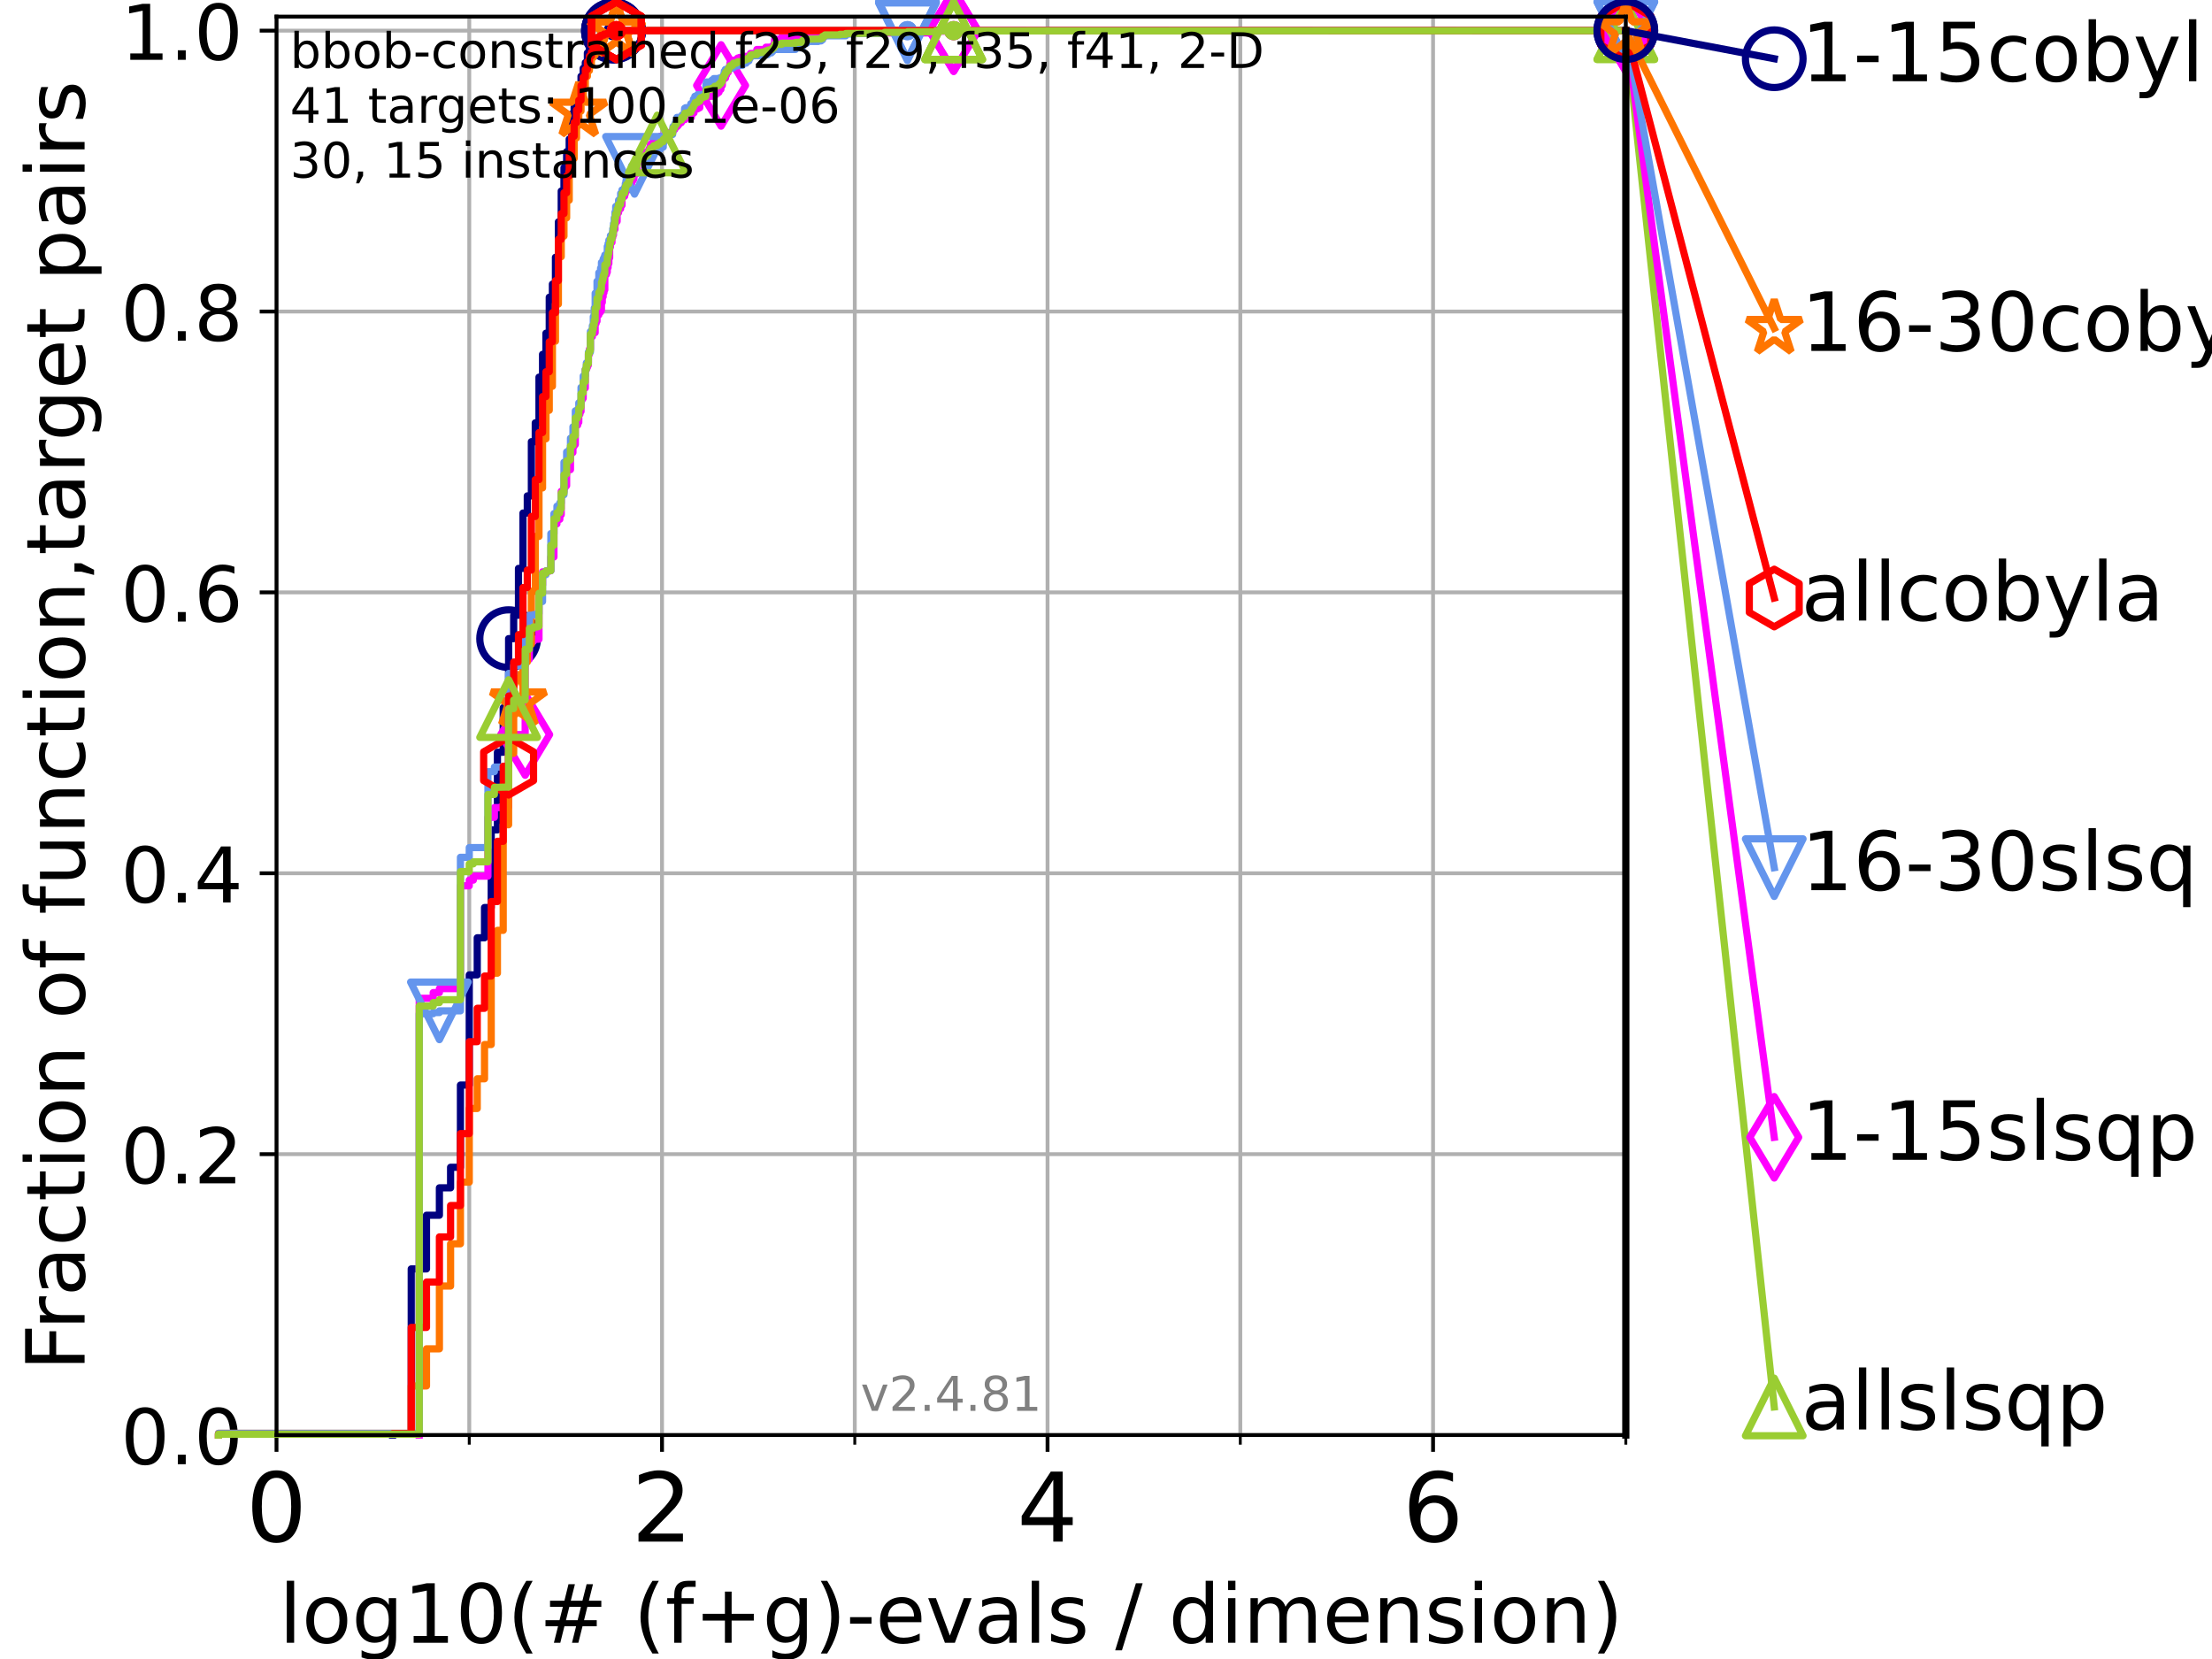<?xml version="1.0" encoding="utf-8" standalone="no"?>
<!DOCTYPE svg PUBLIC "-//W3C//DTD SVG 1.1//EN"
  "http://www.w3.org/Graphics/SVG/1.1/DTD/svg11.dtd">
<!-- Created with matplotlib (https://matplotlib.org/) -->
<svg height="345.6pt" version="1.1" viewBox="0 0 460.8 345.6" width="460.8pt" xmlns="http://www.w3.org/2000/svg" xmlns:xlink="http://www.w3.org/1999/xlink">
 <defs>
  <style type="text/css">*{stroke-linecap:butt;stroke-linejoin:round;}</style>
 </defs>
 <g id="figure_1">
  <g id="patch_1">
   <path d="M 0 345.6 
L 460.8 345.6 
L 460.8 0 
L 0 0 
z
" style="fill:#ffffff;"/>
  </g>
  <g id="axes_1">
   <g id="patch_2">
    <path d="M 57.6 298.944 
L 338.688 298.944 
L 338.688 3.456 
L 57.6 3.456 
z
" style="fill:#ffffff;"/>
   </g>
   <g id="matplotlib.axis_1">
    <g id="xtick_1">
     <g id="line2d_1">
      <path clip-path="url(#p639c5c68c9)" d="M 57.6 298.944 
L 57.6 3.456 
" style="fill:none;stroke:#b0b0b0;stroke-linecap:square;stroke-width:0.8;"/>
     </g>
     <g id="line2d_2">
      <defs>
       <path d="M 0 0 
L 0 3.5 
" id="m9b72dfcb84" style="stroke:#000000;stroke-width:0.8;"/>
      </defs>
      <g>
       <use style="stroke:#000000;stroke-width:0.8;" x="57.6" xlink:href="#m9b72dfcb84" y="298.944"/>
      </g>
     </g>
     <g id="text_1">
      <!-- 0 -->
      <g transform="translate(51.237 321.141)scale(0.2 -0.2)">
       <defs>
        <path d="M 31.781 66.406 
Q 24.172 66.406 20.328 58.906 
Q 16.5 51.422 16.5 36.375 
Q 16.5 21.391 20.328 13.891 
Q 24.172 6.391 31.781 6.391 
Q 39.453 6.391 43.281 13.891 
Q 47.125 21.391 47.125 36.375 
Q 47.125 51.422 43.281 58.906 
Q 39.453 66.406 31.781 66.406 
z
M 31.781 74.219 
Q 44.047 74.219 50.516 64.516 
Q 56.984 54.828 56.984 36.375 
Q 56.984 17.969 50.516 8.266 
Q 44.047 -1.422 31.781 -1.422 
Q 19.531 -1.422 13.062 8.266 
Q 6.594 17.969 6.594 36.375 
Q 6.594 54.828 13.062 64.516 
Q 19.531 74.219 31.781 74.219 
z
" id="DejaVuSans-48"/>
       </defs>
       <use xlink:href="#DejaVuSans-48"/>
      </g>
     </g>
    </g>
    <g id="xtick_2">
     <g id="line2d_3">
      <path clip-path="url(#p639c5c68c9)" d="M 137.911 298.944 
L 137.911 3.456 
" style="fill:none;stroke:#b0b0b0;stroke-linecap:square;stroke-width:0.8;"/>
     </g>
     <g id="line2d_4">
      <g>
       <use style="stroke:#000000;stroke-width:0.8;" x="137.911" xlink:href="#m9b72dfcb84" y="298.944"/>
      </g>
     </g>
     <g id="text_2">
      <!-- 2 -->
      <g transform="translate(131.548 321.141)scale(0.2 -0.2)">
       <defs>
        <path d="M 19.188 8.297 
L 53.609 8.297 
L 53.609 0 
L 7.328 0 
L 7.328 8.297 
Q 12.938 14.109 22.625 23.891 
Q 32.328 33.688 34.812 36.531 
Q 39.547 41.844 41.422 45.531 
Q 43.312 49.219 43.312 52.781 
Q 43.312 58.594 39.234 62.25 
Q 35.156 65.922 28.609 65.922 
Q 23.969 65.922 18.812 64.312 
Q 13.672 62.703 7.812 59.422 
L 7.812 69.391 
Q 13.766 71.781 18.938 73 
Q 24.125 74.219 28.422 74.219 
Q 39.75 74.219 46.484 68.547 
Q 53.219 62.891 53.219 53.422 
Q 53.219 48.922 51.531 44.891 
Q 49.859 40.875 45.406 35.406 
Q 44.188 33.984 37.641 27.219 
Q 31.109 20.453 19.188 8.297 
z
" id="DejaVuSans-50"/>
       </defs>
       <use xlink:href="#DejaVuSans-50"/>
      </g>
     </g>
    </g>
    <g id="xtick_3">
     <g id="line2d_5">
      <path clip-path="url(#p639c5c68c9)" d="M 218.222 298.944 
L 218.222 3.456 
" style="fill:none;stroke:#b0b0b0;stroke-linecap:square;stroke-width:0.8;"/>
     </g>
     <g id="line2d_6">
      <g>
       <use style="stroke:#000000;stroke-width:0.8;" x="218.222" xlink:href="#m9b72dfcb84" y="298.944"/>
      </g>
     </g>
     <g id="text_3">
      <!-- 4 -->
      <g transform="translate(211.859 321.141)scale(0.2 -0.2)">
       <defs>
        <path d="M 37.797 64.312 
L 12.891 25.391 
L 37.797 25.391 
z
M 35.203 72.906 
L 47.609 72.906 
L 47.609 25.391 
L 58.016 25.391 
L 58.016 17.188 
L 47.609 17.188 
L 47.609 0 
L 37.797 0 
L 37.797 17.188 
L 4.891 17.188 
L 4.891 26.703 
z
" id="DejaVuSans-52"/>
       </defs>
       <use xlink:href="#DejaVuSans-52"/>
      </g>
     </g>
    </g>
    <g id="xtick_4">
     <g id="line2d_7">
      <path clip-path="url(#p639c5c68c9)" d="M 298.533 298.944 
L 298.533 3.456 
" style="fill:none;stroke:#b0b0b0;stroke-linecap:square;stroke-width:0.8;"/>
     </g>
     <g id="line2d_8">
      <g>
       <use style="stroke:#000000;stroke-width:0.8;" x="298.533" xlink:href="#m9b72dfcb84" y="298.944"/>
      </g>
     </g>
     <g id="text_4">
      <!-- 6 -->
      <g transform="translate(292.17 321.141)scale(0.2 -0.2)">
       <defs>
        <path d="M 33.016 40.375 
Q 26.375 40.375 22.484 35.828 
Q 18.609 31.297 18.609 23.391 
Q 18.609 15.531 22.484 10.953 
Q 26.375 6.391 33.016 6.391 
Q 39.656 6.391 43.531 10.953 
Q 47.406 15.531 47.406 23.391 
Q 47.406 31.297 43.531 35.828 
Q 39.656 40.375 33.016 40.375 
z
M 52.594 71.297 
L 52.594 62.312 
Q 48.875 64.062 45.094 64.984 
Q 41.312 65.922 37.594 65.922 
Q 27.828 65.922 22.672 59.328 
Q 17.531 52.734 16.797 39.406 
Q 19.672 43.656 24.016 45.922 
Q 28.375 48.188 33.594 48.188 
Q 44.578 48.188 50.953 41.516 
Q 57.328 34.859 57.328 23.391 
Q 57.328 12.156 50.688 5.359 
Q 44.047 -1.422 33.016 -1.422 
Q 20.359 -1.422 13.672 8.266 
Q 6.984 17.969 6.984 36.375 
Q 6.984 53.656 15.188 63.938 
Q 23.391 74.219 37.203 74.219 
Q 40.922 74.219 44.703 73.484 
Q 48.484 72.75 52.594 71.297 
z
" id="DejaVuSans-54"/>
       </defs>
       <use xlink:href="#DejaVuSans-54"/>
      </g>
     </g>
    </g>
    <g id="xtick_5">
     <g id="line2d_9">
      <path clip-path="url(#p639c5c68c9)" d="M 97.755 298.944 
L 97.755 3.456 
" style="fill:none;stroke:#b0b0b0;stroke-linecap:square;stroke-width:0.8;"/>
     </g>
     <g id="line2d_10">
      <defs>
       <path d="M 0 0 
L 0 2 
" id="mfa9fd5f4dd" style="stroke:#000000;stroke-width:0.6;"/>
      </defs>
      <g>
       <use style="stroke:#000000;stroke-width:0.6;" x="97.755" xlink:href="#mfa9fd5f4dd" y="298.944"/>
      </g>
     </g>
    </g>
    <g id="xtick_6">
     <g id="line2d_11">
      <path clip-path="url(#p639c5c68c9)" d="M 178.066 298.944 
L 178.066 3.456 
" style="fill:none;stroke:#b0b0b0;stroke-linecap:square;stroke-width:0.8;"/>
     </g>
     <g id="line2d_12">
      <g>
       <use style="stroke:#000000;stroke-width:0.6;" x="178.066" xlink:href="#mfa9fd5f4dd" y="298.944"/>
      </g>
     </g>
    </g>
    <g id="xtick_7">
     <g id="line2d_13">
      <path clip-path="url(#p639c5c68c9)" d="M 258.377 298.944 
L 258.377 3.456 
" style="fill:none;stroke:#b0b0b0;stroke-linecap:square;stroke-width:0.8;"/>
     </g>
     <g id="line2d_14">
      <g>
       <use style="stroke:#000000;stroke-width:0.6;" x="258.377" xlink:href="#mfa9fd5f4dd" y="298.944"/>
      </g>
     </g>
    </g>
    <g id="xtick_8">
     <g id="line2d_15">
      <path clip-path="url(#p639c5c68c9)" d="M 338.688 298.944 
L 338.688 3.456 
" style="fill:none;stroke:#b0b0b0;stroke-linecap:square;stroke-width:0.8;"/>
     </g>
     <g id="line2d_16">
      <g>
       <use style="stroke:#000000;stroke-width:0.6;" x="338.688" xlink:href="#mfa9fd5f4dd" y="298.944"/>
      </g>
     </g>
    </g>
    <g id="text_5">
     <!-- log10(# (f+g)-evals / dimension) -->
     <g transform="translate(58.145 342.218)scale(0.17 -0.17)">
      <defs>
       <path d="M 9.422 75.984 
L 18.406 75.984 
L 18.406 0 
L 9.422 0 
z
" id="DejaVuSans-108"/>
       <path d="M 30.609 48.391 
Q 23.391 48.391 19.188 42.75 
Q 14.984 37.109 14.984 27.297 
Q 14.984 17.484 19.156 11.844 
Q 23.344 6.203 30.609 6.203 
Q 37.797 6.203 41.984 11.859 
Q 46.188 17.531 46.188 27.297 
Q 46.188 37.016 41.984 42.703 
Q 37.797 48.391 30.609 48.391 
z
M 30.609 56 
Q 42.328 56 49.016 48.375 
Q 55.719 40.766 55.719 27.297 
Q 55.719 13.875 49.016 6.219 
Q 42.328 -1.422 30.609 -1.422 
Q 18.844 -1.422 12.172 6.219 
Q 5.516 13.875 5.516 27.297 
Q 5.516 40.766 12.172 48.375 
Q 18.844 56 30.609 56 
z
" id="DejaVuSans-111"/>
       <path d="M 45.406 27.984 
Q 45.406 37.75 41.375 43.109 
Q 37.359 48.484 30.078 48.484 
Q 22.859 48.484 18.828 43.109 
Q 14.797 37.75 14.797 27.984 
Q 14.797 18.266 18.828 12.891 
Q 22.859 7.516 30.078 7.516 
Q 37.359 7.516 41.375 12.891 
Q 45.406 18.266 45.406 27.984 
z
M 54.391 6.781 
Q 54.391 -7.172 48.188 -13.984 
Q 42 -20.797 29.203 -20.797 
Q 24.469 -20.797 20.266 -20.094 
Q 16.062 -19.391 12.109 -17.922 
L 12.109 -9.188 
Q 16.062 -11.328 19.922 -12.344 
Q 23.781 -13.375 27.781 -13.375 
Q 36.625 -13.375 41.016 -8.766 
Q 45.406 -4.156 45.406 5.172 
L 45.406 9.625 
Q 42.625 4.781 38.281 2.391 
Q 33.938 0 27.875 0 
Q 17.828 0 11.672 7.656 
Q 5.516 15.328 5.516 27.984 
Q 5.516 40.672 11.672 48.328 
Q 17.828 56 27.875 56 
Q 33.938 56 38.281 53.609 
Q 42.625 51.219 45.406 46.391 
L 45.406 54.688 
L 54.391 54.688 
z
" id="DejaVuSans-103"/>
       <path d="M 12.406 8.297 
L 28.516 8.297 
L 28.516 63.922 
L 10.984 60.406 
L 10.984 69.391 
L 28.422 72.906 
L 38.281 72.906 
L 38.281 8.297 
L 54.391 8.297 
L 54.391 0 
L 12.406 0 
z
" id="DejaVuSans-49"/>
       <path d="M 31 75.875 
Q 24.469 64.656 21.281 53.656 
Q 18.109 42.672 18.109 31.391 
Q 18.109 20.125 21.312 9.062 
Q 24.516 -2 31 -13.188 
L 23.188 -13.188 
Q 15.875 -1.703 12.234 9.375 
Q 8.594 20.453 8.594 31.391 
Q 8.594 42.281 12.203 53.312 
Q 15.828 64.359 23.188 75.875 
z
" id="DejaVuSans-40"/>
       <path d="M 51.125 44 
L 36.922 44 
L 32.812 27.688 
L 47.125 27.688 
z
M 43.797 71.781 
L 38.719 51.516 
L 52.984 51.516 
L 58.109 71.781 
L 65.922 71.781 
L 60.891 51.516 
L 76.125 51.516 
L 76.125 44 
L 58.984 44 
L 54.984 27.688 
L 70.516 27.688 
L 70.516 20.219 
L 53.078 20.219 
L 48 0 
L 40.188 0 
L 45.219 20.219 
L 30.906 20.219 
L 25.875 0 
L 18.016 0 
L 23.094 20.219 
L 7.719 20.219 
L 7.719 27.688 
L 24.906 27.688 
L 29 44 
L 13.281 44 
L 13.281 51.516 
L 30.906 51.516 
L 35.891 71.781 
z
" id="DejaVuSans-35"/>
       <path id="DejaVuSans-32"/>
       <path d="M 37.109 75.984 
L 37.109 68.5 
L 28.516 68.5 
Q 23.688 68.5 21.797 66.547 
Q 19.922 64.594 19.922 59.516 
L 19.922 54.688 
L 34.719 54.688 
L 34.719 47.703 
L 19.922 47.703 
L 19.922 0 
L 10.891 0 
L 10.891 47.703 
L 2.297 47.703 
L 2.297 54.688 
L 10.891 54.688 
L 10.891 58.5 
Q 10.891 67.625 15.141 71.797 
Q 19.391 75.984 28.609 75.984 
z
" id="DejaVuSans-102"/>
       <path d="M 46 62.703 
L 46 35.5 
L 73.188 35.5 
L 73.188 27.203 
L 46 27.203 
L 46 0 
L 37.797 0 
L 37.797 27.203 
L 10.594 27.203 
L 10.594 35.5 
L 37.797 35.5 
L 37.797 62.703 
z
" id="DejaVuSans-43"/>
       <path d="M 8.016 75.875 
L 15.828 75.875 
Q 23.141 64.359 26.781 53.312 
Q 30.422 42.281 30.422 31.391 
Q 30.422 20.453 26.781 9.375 
Q 23.141 -1.703 15.828 -13.188 
L 8.016 -13.188 
Q 14.5 -2 17.703 9.062 
Q 20.906 20.125 20.906 31.391 
Q 20.906 42.672 17.703 53.656 
Q 14.5 64.656 8.016 75.875 
z
" id="DejaVuSans-41"/>
       <path d="M 4.891 31.391 
L 31.203 31.391 
L 31.203 23.391 
L 4.891 23.391 
z
" id="DejaVuSans-45"/>
       <path d="M 56.203 29.594 
L 56.203 25.203 
L 14.891 25.203 
Q 15.484 15.922 20.484 11.062 
Q 25.484 6.203 34.422 6.203 
Q 39.594 6.203 44.453 7.469 
Q 49.312 8.734 54.109 11.281 
L 54.109 2.781 
Q 49.266 0.734 44.188 -0.344 
Q 39.109 -1.422 33.891 -1.422 
Q 20.797 -1.422 13.156 6.188 
Q 5.516 13.812 5.516 26.812 
Q 5.516 40.234 12.766 48.109 
Q 20.016 56 32.328 56 
Q 43.359 56 49.781 48.891 
Q 56.203 41.797 56.203 29.594 
z
M 47.219 32.234 
Q 47.125 39.594 43.094 43.984 
Q 39.062 48.391 32.422 48.391 
Q 24.906 48.391 20.391 44.141 
Q 15.875 39.891 15.188 32.172 
z
" id="DejaVuSans-101"/>
       <path d="M 2.984 54.688 
L 12.5 54.688 
L 29.594 8.797 
L 46.688 54.688 
L 56.203 54.688 
L 35.688 0 
L 23.484 0 
z
" id="DejaVuSans-118"/>
       <path d="M 34.281 27.484 
Q 23.391 27.484 19.188 25 
Q 14.984 22.516 14.984 16.5 
Q 14.984 11.719 18.141 8.906 
Q 21.297 6.109 26.703 6.109 
Q 34.188 6.109 38.703 11.406 
Q 43.219 16.703 43.219 25.484 
L 43.219 27.484 
z
M 52.203 31.203 
L 52.203 0 
L 43.219 0 
L 43.219 8.297 
Q 40.141 3.328 35.547 0.953 
Q 30.953 -1.422 24.312 -1.422 
Q 15.922 -1.422 10.953 3.297 
Q 6 8.016 6 15.922 
Q 6 25.141 12.172 29.828 
Q 18.359 34.516 30.609 34.516 
L 43.219 34.516 
L 43.219 35.406 
Q 43.219 41.609 39.141 45 
Q 35.062 48.391 27.688 48.391 
Q 23 48.391 18.547 47.266 
Q 14.109 46.141 10.016 43.891 
L 10.016 52.203 
Q 14.938 54.109 19.578 55.047 
Q 24.219 56 28.609 56 
Q 40.484 56 46.344 49.844 
Q 52.203 43.703 52.203 31.203 
z
" id="DejaVuSans-97"/>
       <path d="M 44.281 53.078 
L 44.281 44.578 
Q 40.484 46.531 36.375 47.5 
Q 32.281 48.484 27.875 48.484 
Q 21.188 48.484 17.844 46.438 
Q 14.5 44.391 14.5 40.281 
Q 14.5 37.156 16.891 35.375 
Q 19.281 33.594 26.516 31.984 
L 29.594 31.297 
Q 39.156 29.25 43.188 25.516 
Q 47.219 21.781 47.219 15.094 
Q 47.219 7.469 41.188 3.016 
Q 35.156 -1.422 24.609 -1.422 
Q 20.219 -1.422 15.453 -0.562 
Q 10.688 0.297 5.422 2 
L 5.422 11.281 
Q 10.406 8.688 15.234 7.391 
Q 20.062 6.109 24.812 6.109 
Q 31.156 6.109 34.562 8.281 
Q 37.984 10.453 37.984 14.406 
Q 37.984 18.062 35.516 20.016 
Q 33.062 21.969 24.703 23.781 
L 21.578 24.516 
Q 13.234 26.266 9.516 29.906 
Q 5.812 33.547 5.812 39.891 
Q 5.812 47.609 11.281 51.797 
Q 16.75 56 26.812 56 
Q 31.781 56 36.172 55.266 
Q 40.578 54.547 44.281 53.078 
z
" id="DejaVuSans-115"/>
       <path d="M 25.391 72.906 
L 33.688 72.906 
L 8.297 -9.281 
L 0 -9.281 
z
" id="DejaVuSans-47"/>
       <path d="M 45.406 46.391 
L 45.406 75.984 
L 54.391 75.984 
L 54.391 0 
L 45.406 0 
L 45.406 8.203 
Q 42.578 3.328 38.25 0.953 
Q 33.938 -1.422 27.875 -1.422 
Q 17.969 -1.422 11.734 6.484 
Q 5.516 14.406 5.516 27.297 
Q 5.516 40.188 11.734 48.094 
Q 17.969 56 27.875 56 
Q 33.938 56 38.25 53.625 
Q 42.578 51.266 45.406 46.391 
z
M 14.797 27.297 
Q 14.797 17.391 18.875 11.75 
Q 22.953 6.109 30.078 6.109 
Q 37.203 6.109 41.297 11.75 
Q 45.406 17.391 45.406 27.297 
Q 45.406 37.203 41.297 42.844 
Q 37.203 48.484 30.078 48.484 
Q 22.953 48.484 18.875 42.844 
Q 14.797 37.203 14.797 27.297 
z
" id="DejaVuSans-100"/>
       <path d="M 9.422 54.688 
L 18.406 54.688 
L 18.406 0 
L 9.422 0 
z
M 9.422 75.984 
L 18.406 75.984 
L 18.406 64.594 
L 9.422 64.594 
z
" id="DejaVuSans-105"/>
       <path d="M 52 44.188 
Q 55.375 50.25 60.062 53.125 
Q 64.75 56 71.094 56 
Q 79.641 56 84.281 50.016 
Q 88.922 44.047 88.922 33.016 
L 88.922 0 
L 79.891 0 
L 79.891 32.719 
Q 79.891 40.578 77.094 44.375 
Q 74.312 48.188 68.609 48.188 
Q 61.625 48.188 57.562 43.547 
Q 53.516 38.922 53.516 30.906 
L 53.516 0 
L 44.484 0 
L 44.484 32.719 
Q 44.484 40.625 41.703 44.406 
Q 38.922 48.188 33.109 48.188 
Q 26.219 48.188 22.156 43.531 
Q 18.109 38.875 18.109 30.906 
L 18.109 0 
L 9.078 0 
L 9.078 54.688 
L 18.109 54.688 
L 18.109 46.188 
Q 21.188 51.219 25.484 53.609 
Q 29.781 56 35.688 56 
Q 41.656 56 45.828 52.969 
Q 50 49.953 52 44.188 
z
" id="DejaVuSans-109"/>
       <path d="M 54.891 33.016 
L 54.891 0 
L 45.906 0 
L 45.906 32.719 
Q 45.906 40.484 42.875 44.328 
Q 39.844 48.188 33.797 48.188 
Q 26.516 48.188 22.312 43.547 
Q 18.109 38.922 18.109 30.906 
L 18.109 0 
L 9.078 0 
L 9.078 54.688 
L 18.109 54.688 
L 18.109 46.188 
Q 21.344 51.125 25.703 53.562 
Q 30.078 56 35.797 56 
Q 45.219 56 50.047 50.172 
Q 54.891 44.344 54.891 33.016 
z
" id="DejaVuSans-110"/>
      </defs>
      <use xlink:href="#DejaVuSans-108"/>
      <use x="27.783" xlink:href="#DejaVuSans-111"/>
      <use x="88.965" xlink:href="#DejaVuSans-103"/>
      <use x="152.441" xlink:href="#DejaVuSans-49"/>
      <use x="216.064" xlink:href="#DejaVuSans-48"/>
      <use x="279.688" xlink:href="#DejaVuSans-40"/>
      <use x="318.701" xlink:href="#DejaVuSans-35"/>
      <use x="402.49" xlink:href="#DejaVuSans-32"/>
      <use x="434.277" xlink:href="#DejaVuSans-40"/>
      <use x="473.291" xlink:href="#DejaVuSans-102"/>
      <use x="508.496" xlink:href="#DejaVuSans-43"/>
      <use x="592.285" xlink:href="#DejaVuSans-103"/>
      <use x="655.762" xlink:href="#DejaVuSans-41"/>
      <use x="694.775" xlink:href="#DejaVuSans-45"/>
      <use x="730.859" xlink:href="#DejaVuSans-101"/>
      <use x="792.383" xlink:href="#DejaVuSans-118"/>
      <use x="851.562" xlink:href="#DejaVuSans-97"/>
      <use x="912.842" xlink:href="#DejaVuSans-108"/>
      <use x="940.625" xlink:href="#DejaVuSans-115"/>
      <use x="992.725" xlink:href="#DejaVuSans-32"/>
      <use x="1024.512" xlink:href="#DejaVuSans-47"/>
      <use x="1058.203" xlink:href="#DejaVuSans-32"/>
      <use x="1089.99" xlink:href="#DejaVuSans-100"/>
      <use x="1153.467" xlink:href="#DejaVuSans-105"/>
      <use x="1181.25" xlink:href="#DejaVuSans-109"/>
      <use x="1278.662" xlink:href="#DejaVuSans-101"/>
      <use x="1340.186" xlink:href="#DejaVuSans-110"/>
      <use x="1403.564" xlink:href="#DejaVuSans-115"/>
      <use x="1455.664" xlink:href="#DejaVuSans-105"/>
      <use x="1483.447" xlink:href="#DejaVuSans-111"/>
      <use x="1544.629" xlink:href="#DejaVuSans-110"/>
      <use x="1608.008" xlink:href="#DejaVuSans-41"/>
     </g>
    </g>
   </g>
   <g id="matplotlib.axis_2">
    <g id="ytick_1">
     <g id="line2d_17">
      <path clip-path="url(#p639c5c68c9)" d="M 57.6 298.944 
L 338.688 298.944 
" style="fill:none;stroke:#b0b0b0;stroke-linecap:square;stroke-width:0.8;"/>
     </g>
     <g id="line2d_18">
      <defs>
       <path d="M 0 0 
L -3.5 0 
" id="me53dcc875d" style="stroke:#000000;stroke-width:0.8;"/>
      </defs>
      <g>
       <use style="stroke:#000000;stroke-width:0.8;" x="57.6" xlink:href="#me53dcc875d" y="298.944"/>
      </g>
     </g>
     <g id="text_6">
      <!-- 0.0 -->
      <g transform="translate(25.155 305.023)scale(0.16 -0.16)">
       <defs>
        <path d="M 10.688 12.406 
L 21 12.406 
L 21 0 
L 10.688 0 
z
" id="DejaVuSans-46"/>
       </defs>
       <use xlink:href="#DejaVuSans-48"/>
       <use x="63.623" xlink:href="#DejaVuSans-46"/>
       <use x="95.41" xlink:href="#DejaVuSans-48"/>
      </g>
     </g>
    </g>
    <g id="ytick_2">
     <g id="line2d_19">
      <path clip-path="url(#p639c5c68c9)" d="M 57.6 240.432 
L 338.688 240.432 
" style="fill:none;stroke:#b0b0b0;stroke-linecap:square;stroke-width:0.8;"/>
     </g>
     <g id="line2d_20">
      <g>
       <use style="stroke:#000000;stroke-width:0.8;" x="57.6" xlink:href="#me53dcc875d" y="240.432"/>
      </g>
     </g>
     <g id="text_7">
      <!-- 0.2 -->
      <g transform="translate(25.155 246.51)scale(0.16 -0.16)">
       <use xlink:href="#DejaVuSans-48"/>
       <use x="63.623" xlink:href="#DejaVuSans-46"/>
       <use x="95.41" xlink:href="#DejaVuSans-50"/>
      </g>
     </g>
    </g>
    <g id="ytick_3">
     <g id="line2d_21">
      <path clip-path="url(#p639c5c68c9)" d="M 57.6 181.919 
L 338.688 181.919 
" style="fill:none;stroke:#b0b0b0;stroke-linecap:square;stroke-width:0.8;"/>
     </g>
     <g id="line2d_22">
      <g>
       <use style="stroke:#000000;stroke-width:0.8;" x="57.6" xlink:href="#me53dcc875d" y="181.919"/>
      </g>
     </g>
     <g id="text_8">
      <!-- 0.4 -->
      <g transform="translate(25.155 187.998)scale(0.16 -0.16)">
       <use xlink:href="#DejaVuSans-48"/>
       <use x="63.623" xlink:href="#DejaVuSans-46"/>
       <use x="95.41" xlink:href="#DejaVuSans-52"/>
      </g>
     </g>
    </g>
    <g id="ytick_4">
     <g id="line2d_23">
      <path clip-path="url(#p639c5c68c9)" d="M 57.6 123.407 
L 338.688 123.407 
" style="fill:none;stroke:#b0b0b0;stroke-linecap:square;stroke-width:0.8;"/>
     </g>
     <g id="line2d_24">
      <g>
       <use style="stroke:#000000;stroke-width:0.8;" x="57.6" xlink:href="#me53dcc875d" y="123.407"/>
      </g>
     </g>
     <g id="text_9">
      <!-- 0.6 -->
      <g transform="translate(25.155 129.485)scale(0.16 -0.16)">
       <use xlink:href="#DejaVuSans-48"/>
       <use x="63.623" xlink:href="#DejaVuSans-46"/>
       <use x="95.41" xlink:href="#DejaVuSans-54"/>
      </g>
     </g>
    </g>
    <g id="ytick_5">
     <g id="line2d_25">
      <path clip-path="url(#p639c5c68c9)" d="M 57.6 64.894 
L 338.688 64.894 
" style="fill:none;stroke:#b0b0b0;stroke-linecap:square;stroke-width:0.8;"/>
     </g>
     <g id="line2d_26">
      <g>
       <use style="stroke:#000000;stroke-width:0.8;" x="57.6" xlink:href="#me53dcc875d" y="64.894"/>
      </g>
     </g>
     <g id="text_10">
      <!-- 0.8 -->
      <g transform="translate(25.155 70.973)scale(0.16 -0.16)">
       <defs>
        <path d="M 31.781 34.625 
Q 24.75 34.625 20.719 30.859 
Q 16.703 27.094 16.703 20.516 
Q 16.703 13.922 20.719 10.156 
Q 24.75 6.391 31.781 6.391 
Q 38.812 6.391 42.859 10.172 
Q 46.922 13.969 46.922 20.516 
Q 46.922 27.094 42.891 30.859 
Q 38.875 34.625 31.781 34.625 
z
M 21.922 38.812 
Q 15.578 40.375 12.031 44.719 
Q 8.5 49.078 8.5 55.328 
Q 8.5 64.062 14.719 69.141 
Q 20.953 74.219 31.781 74.219 
Q 42.672 74.219 48.875 69.141 
Q 55.078 64.062 55.078 55.328 
Q 55.078 49.078 51.531 44.719 
Q 48 40.375 41.703 38.812 
Q 48.828 37.156 52.797 32.312 
Q 56.781 27.484 56.781 20.516 
Q 56.781 9.906 50.312 4.234 
Q 43.844 -1.422 31.781 -1.422 
Q 19.734 -1.422 13.25 4.234 
Q 6.781 9.906 6.781 20.516 
Q 6.781 27.484 10.781 32.312 
Q 14.797 37.156 21.922 38.812 
z
M 18.312 54.391 
Q 18.312 48.734 21.844 45.562 
Q 25.391 42.391 31.781 42.391 
Q 38.141 42.391 41.719 45.562 
Q 45.312 48.734 45.312 54.391 
Q 45.312 60.062 41.719 63.234 
Q 38.141 66.406 31.781 66.406 
Q 25.391 66.406 21.844 63.234 
Q 18.312 60.062 18.312 54.391 
z
" id="DejaVuSans-56"/>
       </defs>
       <use xlink:href="#DejaVuSans-48"/>
       <use x="63.623" xlink:href="#DejaVuSans-46"/>
       <use x="95.41" xlink:href="#DejaVuSans-56"/>
      </g>
     </g>
    </g>
    <g id="ytick_6">
     <g id="line2d_27">
      <path clip-path="url(#p639c5c68c9)" d="M 57.6 6.382 
L 338.688 6.382 
" style="fill:none;stroke:#b0b0b0;stroke-linecap:square;stroke-width:0.8;"/>
     </g>
     <g id="line2d_28">
      <g>
       <use style="stroke:#000000;stroke-width:0.8;" x="57.6" xlink:href="#me53dcc875d" y="6.382"/>
      </g>
     </g>
     <g id="text_11">
      <!-- 1.0 -->
      <g transform="translate(25.155 12.46)scale(0.16 -0.16)">
       <use xlink:href="#DejaVuSans-49"/>
       <use x="63.623" xlink:href="#DejaVuSans-46"/>
       <use x="95.41" xlink:href="#DejaVuSans-48"/>
      </g>
     </g>
    </g>
    <g id="text_12">
     <!-- Fraction of function,target pairs -->
     <g transform="translate(17.62 285.585)rotate(-90)scale(0.17 -0.17)">
      <defs>
       <path d="M 9.812 72.906 
L 51.703 72.906 
L 51.703 64.594 
L 19.672 64.594 
L 19.672 43.109 
L 48.578 43.109 
L 48.578 34.812 
L 19.672 34.812 
L 19.672 0 
L 9.812 0 
z
" id="DejaVuSans-70"/>
       <path d="M 41.109 46.297 
Q 39.594 47.172 37.812 47.578 
Q 36.031 48 33.891 48 
Q 26.266 48 22.188 43.047 
Q 18.109 38.094 18.109 28.812 
L 18.109 0 
L 9.078 0 
L 9.078 54.688 
L 18.109 54.688 
L 18.109 46.188 
Q 20.953 51.172 25.484 53.578 
Q 30.031 56 36.531 56 
Q 37.453 56 38.578 55.875 
Q 39.703 55.766 41.062 55.516 
z
" id="DejaVuSans-114"/>
       <path d="M 48.781 52.594 
L 48.781 44.188 
Q 44.969 46.297 41.141 47.344 
Q 37.312 48.391 33.406 48.391 
Q 24.656 48.391 19.812 42.844 
Q 14.984 37.312 14.984 27.297 
Q 14.984 17.281 19.812 11.734 
Q 24.656 6.203 33.406 6.203 
Q 37.312 6.203 41.141 7.25 
Q 44.969 8.297 48.781 10.406 
L 48.781 2.094 
Q 45.016 0.344 40.984 -0.531 
Q 36.969 -1.422 32.422 -1.422 
Q 20.062 -1.422 12.781 6.344 
Q 5.516 14.109 5.516 27.297 
Q 5.516 40.672 12.859 48.328 
Q 20.219 56 33.016 56 
Q 37.156 56 41.109 55.141 
Q 45.062 54.297 48.781 52.594 
z
" id="DejaVuSans-99"/>
       <path d="M 18.312 70.219 
L 18.312 54.688 
L 36.812 54.688 
L 36.812 47.703 
L 18.312 47.703 
L 18.312 18.016 
Q 18.312 11.328 20.141 9.422 
Q 21.969 7.516 27.594 7.516 
L 36.812 7.516 
L 36.812 0 
L 27.594 0 
Q 17.188 0 13.234 3.875 
Q 9.281 7.766 9.281 18.016 
L 9.281 47.703 
L 2.688 47.703 
L 2.688 54.688 
L 9.281 54.688 
L 9.281 70.219 
z
" id="DejaVuSans-116"/>
       <path d="M 8.5 21.578 
L 8.5 54.688 
L 17.484 54.688 
L 17.484 21.922 
Q 17.484 14.156 20.5 10.266 
Q 23.531 6.391 29.594 6.391 
Q 36.859 6.391 41.078 11.031 
Q 45.312 15.672 45.312 23.688 
L 45.312 54.688 
L 54.297 54.688 
L 54.297 0 
L 45.312 0 
L 45.312 8.406 
Q 42.047 3.422 37.719 1 
Q 33.406 -1.422 27.688 -1.422 
Q 18.266 -1.422 13.375 4.438 
Q 8.5 10.297 8.5 21.578 
z
M 31.109 56 
z
" id="DejaVuSans-117"/>
       <path d="M 11.719 12.406 
L 22.016 12.406 
L 22.016 4 
L 14.016 -11.625 
L 7.719 -11.625 
L 11.719 4 
z
" id="DejaVuSans-44"/>
       <path d="M 18.109 8.203 
L 18.109 -20.797 
L 9.078 -20.797 
L 9.078 54.688 
L 18.109 54.688 
L 18.109 46.391 
Q 20.953 51.266 25.266 53.625 
Q 29.594 56 35.594 56 
Q 45.562 56 51.781 48.094 
Q 58.016 40.188 58.016 27.297 
Q 58.016 14.406 51.781 6.484 
Q 45.562 -1.422 35.594 -1.422 
Q 29.594 -1.422 25.266 0.953 
Q 20.953 3.328 18.109 8.203 
z
M 48.688 27.297 
Q 48.688 37.203 44.609 42.844 
Q 40.531 48.484 33.406 48.484 
Q 26.266 48.484 22.188 42.844 
Q 18.109 37.203 18.109 27.297 
Q 18.109 17.391 22.188 11.75 
Q 26.266 6.109 33.406 6.109 
Q 40.531 6.109 44.609 11.75 
Q 48.688 17.391 48.688 27.297 
z
" id="DejaVuSans-112"/>
      </defs>
      <use xlink:href="#DejaVuSans-70"/>
      <use x="50.27" xlink:href="#DejaVuSans-114"/>
      <use x="91.383" xlink:href="#DejaVuSans-97"/>
      <use x="152.662" xlink:href="#DejaVuSans-99"/>
      <use x="207.643" xlink:href="#DejaVuSans-116"/>
      <use x="246.852" xlink:href="#DejaVuSans-105"/>
      <use x="274.635" xlink:href="#DejaVuSans-111"/>
      <use x="335.816" xlink:href="#DejaVuSans-110"/>
      <use x="399.195" xlink:href="#DejaVuSans-32"/>
      <use x="430.982" xlink:href="#DejaVuSans-111"/>
      <use x="492.164" xlink:href="#DejaVuSans-102"/>
      <use x="527.369" xlink:href="#DejaVuSans-32"/>
      <use x="559.156" xlink:href="#DejaVuSans-102"/>
      <use x="594.361" xlink:href="#DejaVuSans-117"/>
      <use x="657.74" xlink:href="#DejaVuSans-110"/>
      <use x="721.119" xlink:href="#DejaVuSans-99"/>
      <use x="776.1" xlink:href="#DejaVuSans-116"/>
      <use x="815.309" xlink:href="#DejaVuSans-105"/>
      <use x="843.092" xlink:href="#DejaVuSans-111"/>
      <use x="904.273" xlink:href="#DejaVuSans-110"/>
      <use x="967.652" xlink:href="#DejaVuSans-44"/>
      <use x="999.439" xlink:href="#DejaVuSans-116"/>
      <use x="1038.648" xlink:href="#DejaVuSans-97"/>
      <use x="1099.928" xlink:href="#DejaVuSans-114"/>
      <use x="1139.291" xlink:href="#DejaVuSans-103"/>
      <use x="1202.768" xlink:href="#DejaVuSans-101"/>
      <use x="1264.291" xlink:href="#DejaVuSans-116"/>
      <use x="1303.5" xlink:href="#DejaVuSans-32"/>
      <use x="1335.287" xlink:href="#DejaVuSans-112"/>
      <use x="1398.764" xlink:href="#DejaVuSans-97"/>
      <use x="1460.043" xlink:href="#DejaVuSans-105"/>
      <use x="1487.826" xlink:href="#DejaVuSans-114"/>
      <use x="1528.939" xlink:href="#DejaVuSans-115"/>
     </g>
    </g>
   </g>
   <g id="line2d_29">
    <defs>
     <path d="M 0 1.5 
C 0.398 1.5 0.779 1.342 1.061 1.061 
C 1.342 0.779 1.5 0.398 1.5 0 
C 1.5 -0.398 1.342 -0.779 1.061 -1.061 
C 0.779 -1.342 0.398 -1.5 0 -1.5 
C -0.398 -1.5 -0.779 -1.342 -1.061 -1.061 
C -1.342 -0.779 -1.5 -0.398 -1.5 0 
C -1.5 0.398 -1.342 0.779 -1.061 1.061 
C -0.779 1.342 -0.398 1.5 0 1.5 
z
" id="m5112c3618b" style="stroke:#000080;"/>
    </defs>
    <g>
     <use style="fill:#000080;stroke:#000080;" x="127.799" xlink:href="#m5112c3618b" y="6.382"/>
     <use style="fill:#000080;stroke:#000080;" x="127.799" xlink:href="#m5112c3618b" y="6.382"/>
    </g>
   </g>
   <g id="line2d_30">
    <path d="M 81.776 298.944 
L 81.776 298.706 
L 85.667 298.706 
L 85.667 264.336 
L 88.847 264.336 
L 88.847 253.157 
L 91.535 253.157 
L 91.535 247.448 
L 93.864 247.448 
L 93.864 243.167 
L 95.918 243.167 
L 95.918 226.041 
L 97.755 226.041 
L 97.755 203.088 
L 99.418 203.088 
L 99.418 195.358 
L 100.935 195.358 
L 100.935 189.055 
L 102.331 189.055 
L 102.331 172.881 
L 103.623 172.881 
L 103.623 156.706 
L 104.826 156.706 
L 104.826 147.43 
L 105.952 147.43 
L 105.952 133.04 
L 107.009 133.04 
L 107.009 128.164 
L 108.006 128.164 
L 108.006 118.412 
L 108.949 118.412 
L 108.949 106.876 
L 109.843 106.876 
L 109.843 103.308 
L 110.694 103.308 
L 110.694 92.01 
L 111.506 92.01 
L 111.506 88.085 
L 112.281 88.085 
L 112.281 78.571 
L 113.023 78.571 
L 113.023 73.814 
L 113.735 73.814 
L 113.735 69.413 
L 114.419 69.413 
L 114.419 61.921 
L 115.077 61.921 
L 115.077 59.186 
L 115.711 59.186 
L 115.711 53.596 
L 116.323 53.596 
L 116.323 46.222 
L 116.914 46.222 
L 116.914 39.8 
L 117.486 39.8 
L 117.486 34.924 
L 118.04 34.924 
L 118.04 31.594 
L 118.577 31.594 
L 118.577 28.978 
L 119.097 28.978 
L 119.097 23.745 
L 119.603 23.745 
L 119.603 22.318 
L 120.094 22.318 
L 120.094 19.702 
L 120.572 19.702 
L 120.572 18.631 
L 121.037 18.631 
L 121.037 15.896 
L 121.49 15.896 
L 121.49 14.231 
L 121.931 14.231 
L 121.931 13.042 
L 122.362 13.042 
L 122.362 11.02 
L 122.782 11.02 
L 122.782 9.712 
L 123.594 9.712 
L 123.594 9.593 
L 123.985 9.593 
L 123.985 8.879 
L 124.369 8.879 
L 124.369 7.809 
L 125.111 7.809 
L 125.111 7.214 
L 125.823 7.214 
L 125.823 6.976 
L 126.507 6.976 
L 126.507 6.857 
L 126.839 6.857 
L 126.839 6.619 
L 127.485 6.619 
L 127.485 6.501 
L 127.799 6.501 
L 127.799 6.382 
L 338.688 6.382 
" style="fill:none;stroke:#000080;stroke-linecap:square;stroke-width:1.5;"/>
   </g>
   <g id="line2d_31">
    <defs>
     <path d="M 0 6 
C 1.591 6 3.117 5.368 4.243 4.243 
C 5.368 3.117 6 1.591 6 0 
C 6 -1.591 5.368 -3.117 4.243 -4.243 
C 3.117 -5.368 1.591 -6 0 -6 
C -1.591 -6 -3.117 -5.368 -4.243 -4.243 
C -5.368 -3.117 -6 -1.591 -6 0 
C -6 1.591 -5.368 3.117 -4.243 4.243 
C -3.117 5.368 -1.591 6 0 6 
z
" id="m192bfa1cbb" style="stroke:#000080;stroke-width:1.5;"/>
    </defs>
    <g>
     <use style="fill-opacity:0;stroke:#000080;stroke-width:1.5;" x="105.952" xlink:href="#m192bfa1cbb" y="133.04"/>
     <use style="fill-opacity:0;stroke:#000080;stroke-width:1.5;" x="127.799" xlink:href="#m192bfa1cbb" y="6.501"/>
     <use style="fill-opacity:0;stroke:#000080;stroke-width:1.5;" x="127.799" xlink:href="#m192bfa1cbb" y="6.382"/>
     <use style="fill-opacity:0;stroke:#000080;stroke-width:1.5;" x="127.799" xlink:href="#m192bfa1cbb" y="6.382"/>
     <use style="fill-opacity:0;stroke:#000080;stroke-width:1.5;" x="338.688" xlink:href="#m192bfa1cbb" y="6.382"/>
    </g>
   </g>
   <g id="line2d_32">
    <path style="fill:none;stroke:#000080;stroke-linecap:square;stroke-width:1.5;"/>
    <g/>
   </g>
   <g id="line2d_33">
    <defs>
     <path d="M 0 1.5 
C 0.398 1.5 0.779 1.342 1.061 1.061 
C 1.342 0.779 1.5 0.398 1.5 0 
C 1.5 -0.398 1.342 -0.779 1.061 -1.061 
C 0.779 -1.342 0.398 -1.5 0 -1.5 
C -0.398 -1.5 -0.779 -1.342 -1.061 -1.061 
C -1.342 -0.779 -1.5 -0.398 -1.5 0 
C -1.5 0.398 -1.342 0.779 -1.061 1.061 
C -0.779 1.342 -0.398 1.5 0 1.5 
z
" id="mcf2228449c" style="stroke:#ff00ff;"/>
    </defs>
    <g>
     <use style="fill:#ff00ff;stroke:#ff00ff;" x="198.667" xlink:href="#mcf2228449c" y="6.382"/>
     <use style="fill:#ff00ff;stroke:#ff00ff;" x="198.667" xlink:href="#mcf2228449c" y="6.382"/>
    </g>
   </g>
   <g id="line2d_34">
    <path d="M 87.33 298.944 
L 87.33 207.964 
L 90.243 207.964 
L 90.243 206.775 
L 91.535 206.775 
L 91.535 205.942 
L 95.918 205.942 
L 95.918 184.535 
L 97.755 184.535 
L 97.755 183.346 
L 98.606 183.346 
L 98.606 182.514 
L 101.647 182.514 
L 101.647 170.264 
L 102.989 170.264 
L 102.989 168.242 
L 104.235 168.242 
L 104.235 168.123 
L 105.952 168.123 
L 105.952 154.922 
L 107.009 154.922 
L 107.009 153.02 
L 109.402 153.02 
L 109.402 137.321 
L 110.274 137.321 
L 110.274 133.634 
L 111.105 133.634 
L 111.105 133.159 
L 112.281 133.159 
L 112.281 121.861 
L 113.023 121.861 
L 113.023 119.125 
L 113.735 119.125 
L 113.735 119.006 
L 114.419 119.006 
L 114.419 118.887 
L 114.751 118.887 
L 114.751 116.033 
L 115.397 116.033 
L 115.397 109.135 
L 116.02 109.135 
L 116.02 108.184 
L 116.621 108.184 
L 116.621 107.232 
L 116.914 107.232 
L 116.914 102.356 
L 117.486 102.356 
L 117.486 101.524 
L 117.765 101.524 
L 117.765 101.167 
L 118.04 101.167 
L 118.04 97.837 
L 118.839 97.837 
L 118.839 94.507 
L 119.097 94.507 
L 119.097 94.269 
L 119.352 94.269 
L 119.352 92.961 
L 119.603 92.961 
L 119.603 92.604 
L 119.85 92.604 
L 119.85 88.561 
L 120.335 88.561 
L 120.335 87.966 
L 120.572 87.966 
L 120.572 86.301 
L 120.806 86.301 
L 120.806 85.706 
L 121.037 85.706 
L 121.037 83.328 
L 121.265 83.328 
L 121.265 82.971 
L 121.49 82.971 
L 121.49 80.83 
L 121.931 80.83 
L 121.931 77.025 
L 122.148 77.025 
L 122.148 76.549 
L 122.362 76.549 
L 122.362 76.073 
L 122.573 76.073 
L 122.573 73.814 
L 122.782 73.814 
L 122.782 72.743 
L 122.989 72.743 
L 122.989 70.127 
L 123.394 70.127 
L 123.394 69.294 
L 123.985 69.294 
L 123.985 67.392 
L 124.178 67.392 
L 124.178 66.916 
L 124.369 66.916 
L 124.369 65.727 
L 124.557 65.727 
L 124.557 65.608 
L 124.744 65.608 
L 124.744 65.013 
L 125.111 65.013 
L 125.111 64.656 
L 125.292 64.656 
L 125.292 62.991 
L 125.471 62.991 
L 125.471 61.802 
L 125.648 61.802 
L 125.648 60.969 
L 125.823 60.969 
L 125.823 60.375 
L 125.996 60.375 
L 125.996 57.164 
L 126.338 57.164 
L 126.338 56.688 
L 126.507 56.688 
L 126.507 55.737 
L 126.674 55.737 
L 126.674 54.904 
L 126.839 54.904 
L 126.839 53.715 
L 127.003 53.715 
L 127.003 51.455 
L 127.165 51.455 
L 127.165 50.504 
L 127.485 50.504 
L 127.485 49.433 
L 127.643 49.433 
L 127.643 48.958 
L 127.799 48.958 
L 127.799 47.768 
L 128.108 47.768 
L 128.108 46.579 
L 128.26 46.579 
L 128.26 46.104 
L 128.561 46.104 
L 128.561 44.32 
L 128.856 44.32 
L 128.856 43.487 
L 129.291 43.487 
L 129.291 42.774 
L 129.574 42.774 
L 129.574 40.99 
L 129.991 40.99 
L 129.991 40.871 
L 130.128 40.871 
L 130.128 40.395 
L 130.264 40.395 
L 130.264 39.681 
L 130.665 39.681 
L 130.665 39.444 
L 130.927 39.444 
L 130.927 38.73 
L 131.185 38.73 
L 131.185 38.373 
L 131.566 38.373 
L 131.566 37.541 
L 131.938 37.541 
L 131.938 37.303 
L 132.06 37.303 
L 132.06 36.589 
L 132.182 36.589 
L 132.182 36.233 
L 132.542 36.233 
L 132.542 35.638 
L 132.777 35.638 
L 132.777 33.973 
L 132.894 33.973 
L 132.894 33.735 
L 133.01 33.735 
L 133.01 33.497 
L 133.239 33.497 
L 133.239 33.259 
L 133.689 33.259 
L 133.689 32.665 
L 133.91 32.665 
L 133.91 32.427 
L 134.45 32.427 
L 134.45 31.713 
L 135.077 31.713 
L 135.179 31 
L 135.382 31 
L 135.482 30.048 
L 135.879 30.048 
L 135.879 29.81 
L 136.073 29.81 
L 136.073 29.335 
L 136.924 29.335 
L 136.924 28.859 
L 137.469 28.859 
L 137.559 28.383 
L 139.253 28.383 
L 139.253 28.264 
L 139.573 28.264 
L 139.573 27.551 
L 140.042 27.551 
L 140.042 27.432 
L 140.196 27.432 
L 140.196 26.956 
L 140.574 26.956 
L 140.574 26.361 
L 141.09 26.361 
L 141.09 26.124 
L 141.307 26.124 
L 141.307 25.767 
L 141.592 25.767 
L 141.592 25.529 
L 141.941 25.529 
L 141.941 24.934 
L 142.686 24.934 
L 142.686 24.578 
L 143.464 24.578 
L 143.464 24.459 
L 144.026 24.459 
L 144.026 23.864 
L 144.209 23.864 
L 144.27 23.507 
L 144.57 23.507 
L 144.57 23.032 
L 144.689 23.032 
L 144.689 22.913 
L 144.807 22.913 
L 144.807 22.675 
L 145.327 22.675 
L 145.327 22.556 
L 145.554 22.556 
L 145.554 22.437 
L 145.777 22.437 
L 145.777 21.485 
L 145.943 21.485 
L 145.943 21.01 
L 146.431 21.01 
L 146.485 20.534 
L 147.113 20.534 
L 147.113 20.296 
L 147.47 20.296 
L 147.47 20.058 
L 148.873 20.058 
L 148.873 19.583 
L 149.241 19.583 
L 149.241 19.464 
L 149.468 19.464 
L 149.468 19.226 
L 149.779 19.226 
L 149.779 18.631 
L 150.172 18.631 
L 150.215 17.799 
L 150.472 17.799 
L 150.514 16.372 
L 150.974 16.372 
L 150.974 16.253 
L 151.138 16.253 
L 151.138 15.658 
L 151.341 15.658 
L 151.422 15.063 
L 151.701 15.063 
L 151.701 14.469 
L 151.897 14.469 
L 151.897 13.874 
L 152.053 13.874 
L 152.053 13.161 
L 152.625 13.161 
L 152.662 12.566 
L 153.395 12.566 
L 153.395 12.328 
L 153.68 12.328 
L 153.68 12.09 
L 154.029 12.09 
L 154.029 11.971 
L 155.07 11.971 
L 155.07 11.733 
L 156.328 11.733 
L 156.328 11.139 
L 157.67 11.139 
L 157.67 10.306 
L 159.558 10.306 
L 159.558 9.831 
L 160.845 9.831 
L 160.845 9.593 
L 161.284 9.593 
L 161.375 8.166 
L 162.854 8.166 
L 162.854 7.69 
L 171.557 7.69 
L 171.557 7.571 
L 171.846 7.571 
L 171.846 7.095 
L 174.932 7.095 
L 174.932 6.857 
L 194.913 6.857 
L 194.913 6.501 
L 198.667 6.501 
L 198.667 6.382 
L 338.688 6.382 
L 338.688 6.382 
" style="fill:none;stroke:#ff00ff;stroke-linecap:square;stroke-width:1.5;"/>
   </g>
   <g id="line2d_35">
    <defs>
     <path d="M -0 8.485 
L 5.091 0 
L 0 -8.485 
L -5.091 -0 
z
" id="m18f4b7a89f" style="stroke:#ff00ff;stroke-linejoin:miter;stroke-width:1.5;"/>
    </defs>
    <g>
     <use style="fill-opacity:0;stroke:#ff00ff;stroke-linejoin:miter;stroke-width:1.5;" x="109.402" xlink:href="#m18f4b7a89f" y="153.02"/>
     <use style="fill-opacity:0;stroke:#ff00ff;stroke-linejoin:miter;stroke-width:1.5;" x="150.215" xlink:href="#m18f4b7a89f" y="17.799"/>
     <use style="fill-opacity:0;stroke:#ff00ff;stroke-linejoin:miter;stroke-width:1.5;" x="198.667" xlink:href="#m18f4b7a89f" y="6.382"/>
     <use style="fill-opacity:0;stroke:#ff00ff;stroke-linejoin:miter;stroke-width:1.5;" x="198.667" xlink:href="#m18f4b7a89f" y="6.382"/>
     <use style="fill-opacity:0;stroke:#ff00ff;stroke-linejoin:miter;stroke-width:1.5;" x="338.688" xlink:href="#m18f4b7a89f" y="6.382"/>
    </g>
   </g>
   <g id="line2d_36">
    <path style="fill:none;stroke:#ff00ff;stroke-linecap:square;stroke-width:1.5;"/>
    <g/>
   </g>
   <g id="line2d_37">
    <defs>
     <path d="M 0 1.5 
C 0.398 1.5 0.779 1.342 1.061 1.061 
C 1.342 0.779 1.5 0.398 1.5 0 
C 1.5 -0.398 1.342 -0.779 1.061 -1.061 
C 0.779 -1.342 0.398 -1.5 0 -1.5 
C -0.398 -1.5 -0.779 -1.342 -1.061 -1.061 
C -1.342 -0.779 -1.5 -0.398 -1.5 0 
C -1.5 0.398 -1.342 0.779 -1.061 1.061 
C -0.779 1.342 -0.398 1.5 0 1.5 
z
" id="mbd8913beb6" style="stroke:#ff7500;"/>
    </defs>
    <g>
     <use style="fill:#ff7500;stroke:#ff7500;" x="128.411" xlink:href="#mbd8913beb6" y="6.382"/>
     <use style="fill:#ff7500;stroke:#ff7500;" x="128.411" xlink:href="#mbd8913beb6" y="6.382"/>
    </g>
   </g>
   <g id="line2d_38">
    <path d="M 45.512 298.944 
L 45.512 298.587 
L 85.667 298.587 
L 85.667 288.716 
L 88.847 288.716 
L 88.847 280.986 
L 91.535 280.986 
L 91.535 267.904 
L 93.864 267.904 
L 93.864 259.103 
L 95.918 259.103 
L 95.918 246.259 
L 97.755 246.259 
L 97.755 230.917 
L 99.418 230.917 
L 99.418 224.733 
L 100.935 224.733 
L 100.935 217.597 
L 102.331 217.597 
L 102.331 202.731 
L 103.623 202.731 
L 103.623 193.812 
L 104.826 193.812 
L 104.826 171.81 
L 105.952 171.81 
L 105.952 156.944 
L 107.009 156.944 
L 107.009 147.668 
L 108.006 147.668 
L 108.006 146.003 
L 108.949 146.003 
L 108.949 137.916 
L 109.843 137.916 
L 109.843 134.229 
L 110.694 134.229 
L 110.694 123.169 
L 111.506 123.169 
L 111.506 111.752 
L 112.281 111.752 
L 112.281 101.643 
L 113.023 101.643 
L 113.023 91.415 
L 113.735 91.415 
L 113.735 85.469 
L 114.419 85.469 
L 114.419 80.474 
L 115.077 80.474 
L 115.077 71.078 
L 115.711 71.078 
L 115.711 63.348 
L 116.323 63.348 
L 116.323 53.477 
L 116.914 53.477 
L 116.914 49.196 
L 117.486 49.196 
L 117.486 45.39 
L 118.04 45.39 
L 118.04 41.703 
L 118.577 41.703 
L 118.577 35.757 
L 119.097 35.757 
L 119.097 33.021 
L 119.603 33.021 
L 119.603 28.74 
L 120.094 28.74 
L 120.094 26.124 
L 120.572 26.124 
L 120.572 23.15 
L 121.037 23.15 
L 121.037 19.702 
L 121.49 19.702 
L 121.49 17.918 
L 121.931 17.918 
L 121.931 15.896 
L 122.362 15.896 
L 122.362 14.707 
L 122.782 14.707 
L 122.782 13.636 
L 123.193 13.636 
L 123.193 11.971 
L 123.594 11.971 
L 123.594 11.496 
L 123.985 11.496 
L 123.985 8.879 
L 124.369 8.879 
L 124.369 8.047 
L 124.744 8.047 
L 124.744 7.571 
L 125.471 7.571 
L 125.471 7.452 
L 125.823 7.452 
L 125.823 7.214 
L 126.507 7.214 
L 126.507 6.976 
L 127.165 6.976 
L 127.165 6.619 
L 127.799 6.619 
L 127.799 6.501 
L 128.411 6.501 
L 128.411 6.382 
L 338.688 6.382 
" style="fill:none;stroke:#ff7500;stroke-linecap:square;stroke-width:1.5;"/>
   </g>
   <g id="line2d_39">
    <defs>
     <path d="M 0 -6 
L -1.347 -1.854 
L -5.706 -1.854 
L -2.18 0.708 
L -3.527 4.854 
L -0 2.292 
L 3.527 4.854 
L 2.18 0.708 
L 5.706 -1.854 
L 1.347 -1.854 
z
" id="m798bb5bc99" style="stroke:#ff7500;stroke-linejoin:bevel;stroke-width:1.5;"/>
    </defs>
    <g>
     <use style="fill-opacity:0;stroke:#ff7500;stroke-linejoin:bevel;stroke-width:1.5;" x="108.006" xlink:href="#m798bb5bc99" y="146.003"/>
     <use style="fill-opacity:0;stroke:#ff7500;stroke-linejoin:bevel;stroke-width:1.5;" x="120.572" xlink:href="#m798bb5bc99" y="23.15"/>
     <use style="fill-opacity:0;stroke:#ff7500;stroke-linejoin:bevel;stroke-width:1.5;" x="128.411" xlink:href="#m798bb5bc99" y="6.382"/>
     <use style="fill-opacity:0;stroke:#ff7500;stroke-linejoin:bevel;stroke-width:1.5;" x="128.411" xlink:href="#m798bb5bc99" y="6.382"/>
     <use style="fill-opacity:0;stroke:#ff7500;stroke-linejoin:bevel;stroke-width:1.5;" x="128.411" xlink:href="#m798bb5bc99" y="6.382"/>
     <use style="fill-opacity:0;stroke:#ff7500;stroke-linejoin:bevel;stroke-width:1.5;" x="338.688" xlink:href="#m798bb5bc99" y="6.382"/>
    </g>
   </g>
   <g id="line2d_40">
    <path style="fill:none;stroke:#ff7500;stroke-linecap:square;stroke-width:1.5;"/>
    <g/>
   </g>
   <g id="line2d_41">
    <defs>
     <path d="M 0 1.5 
C 0.398 1.5 0.779 1.342 1.061 1.061 
C 1.342 0.779 1.5 0.398 1.5 0 
C 1.5 -0.398 1.342 -0.779 1.061 -1.061 
C 0.779 -1.342 0.398 -1.5 0 -1.5 
C -0.398 -1.5 -0.779 -1.342 -1.061 -1.061 
C -1.342 -0.779 -1.5 -0.398 -1.5 0 
C -1.5 0.398 -1.342 0.779 -1.061 1.061 
C -0.779 1.342 -0.398 1.5 0 1.5 
z
" id="m58e119b280" style="stroke:#6495ed;"/>
    </defs>
    <g>
     <use style="fill:#6495ed;stroke:#6495ed;" x="189.033" xlink:href="#m58e119b280" y="6.382"/>
     <use style="fill:#6495ed;stroke:#6495ed;" x="189.033" xlink:href="#m58e119b280" y="6.382"/>
    </g>
   </g>
   <g id="line2d_42">
    <path d="M 45.512 298.944 
L 45.512 298.587 
L 87.33 298.587 
L 87.33 211.175 
L 90.243 211.175 
L 90.243 210.937 
L 91.535 210.937 
L 91.535 210.581 
L 95.918 210.581 
L 95.918 178.589 
L 97.755 178.589 
L 97.755 176.567 
L 101.647 176.567 
L 101.647 160.75 
L 102.989 160.75 
L 102.989 159.798 
L 105.952 159.798 
L 105.952 140.294 
L 107.009 140.294 
L 107.009 138.629 
L 109.402 138.629 
L 109.402 133.159 
L 110.274 133.159 
L 110.274 128.164 
L 111.105 128.164 
L 111.105 128.045 
L 111.897 128.045 
L 111.897 127.807 
L 112.281 127.807 
L 112.281 125.309 
L 113.023 125.309 
L 113.023 119.72 
L 113.735 119.72 
L 113.735 118.887 
L 114.751 118.887 
L 114.751 111.157 
L 115.397 111.157 
L 115.397 106.995 
L 116.02 106.995 
L 116.02 105.448 
L 116.621 105.448 
L 116.621 104.735 
L 116.914 104.735 
L 116.914 103.07 
L 117.486 103.07 
L 117.486 96.291 
L 118.04 96.291 
L 118.04 94.15 
L 118.577 94.15 
L 118.577 93.675 
L 118.839 93.675 
L 118.839 91.296 
L 119.352 91.296 
L 119.352 88.918 
L 119.85 88.918 
L 119.85 85.588 
L 120.335 85.588 
L 120.335 85.231 
L 120.572 85.231 
L 120.572 83.923 
L 121.037 83.923 
L 121.037 80.711 
L 121.49 80.711 
L 121.49 78.333 
L 121.712 78.333 
L 121.712 78.214 
L 121.931 78.214 
L 121.931 76.906 
L 122.148 76.906 
L 122.148 75.598 
L 122.362 75.598 
L 122.362 75.479 
L 122.573 75.479 
L 122.573 73.338 
L 122.989 73.338 
L 122.989 69.057 
L 123.193 69.057 
L 123.193 68.938 
L 123.394 68.938 
L 123.394 67.867 
L 123.594 67.867 
L 123.594 65.964 
L 123.791 65.964 
L 123.791 64.181 
L 123.985 64.181 
L 123.985 61.088 
L 124.369 61.088 
L 124.369 58.591 
L 124.744 58.591 
L 124.744 56.807 
L 125.111 56.807 
L 125.111 55.856 
L 125.292 55.856 
L 125.292 54.666 
L 125.648 54.666 
L 125.648 53.953 
L 125.823 53.953 
L 125.823 53.596 
L 125.996 53.596 
L 125.996 53.12 
L 126.507 53.12 
L 126.507 51.336 
L 126.674 51.336 
L 126.674 50.742 
L 126.839 50.742 
L 126.839 50.028 
L 127.165 50.028 
L 127.165 49.077 
L 127.485 49.077 
L 127.485 48.72 
L 127.643 48.72 
L 127.643 47.65 
L 127.799 47.65 
L 127.799 46.579 
L 127.954 46.579 
L 127.954 45.39 
L 128.108 45.39 
L 128.108 44.201 
L 128.26 44.201 
L 128.26 43.011 
L 128.561 43.011 
L 128.561 42.774 
L 128.856 42.774 
L 128.856 41.703 
L 129.291 41.703 
L 129.291 40.276 
L 129.574 40.276 
L 129.574 39.562 
L 130.128 39.562 
L 130.128 38.968 
L 130.264 38.968 
L 130.264 38.254 
L 130.398 38.254 
L 130.398 37.66 
L 130.532 37.66 
L 130.532 37.184 
L 131.056 37.184 
L 131.056 36.47 
L 131.185 36.47 
L 131.185 36.114 
L 131.313 36.114 
L 131.313 35.4 
L 131.566 35.4 
L 131.566 34.568 
L 131.938 34.568 
L 131.938 34.449 
L 132.182 34.449 
L 132.182 33.735 
L 132.66 33.735 
L 132.66 33.259 
L 133.01 33.259 
L 133.01 33.021 
L 134.974 33.021 
L 134.974 32.07 
L 135.179 32.07 
L 135.179 31.832 
L 135.382 31.832 
L 135.382 31.713 
L 136.073 31.713 
L 136.17 31.356 
L 136.924 31.356 
L 136.924 31.119 
L 137.559 31.119 
L 137.559 30.762 
L 137.736 30.762 
L 137.736 30.643 
L 138.171 30.643 
L 138.171 29.691 
L 138.341 29.691 
L 138.341 29.335 
L 138.511 29.335 
L 138.511 29.097 
L 138.762 29.097 
L 138.762 28.502 
L 139.009 28.502 
L 139.009 28.145 
L 139.573 28.145 
L 139.573 28.026 
L 140.119 28.026 
L 140.196 26.361 
L 140.499 26.361 
L 140.499 26.005 
L 140.649 26.005 
L 140.649 25.648 
L 140.871 25.648 
L 140.871 25.053 
L 141.018 25.053 
L 141.018 24.459 
L 142.079 24.459 
L 142.079 23.983 
L 142.352 23.983 
L 142.352 23.864 
L 142.553 23.864 
L 142.62 22.556 
L 142.818 22.556 
L 142.818 22.437 
L 143.464 22.437 
L 143.464 22.318 
L 143.903 22.318 
L 143.903 21.604 
L 144.33 21.604 
L 144.33 21.248 
L 144.451 21.248 
L 144.451 20.653 
L 144.748 20.653 
L 144.748 20.058 
L 145.327 20.058 
L 145.327 19.702 
L 147.01 19.702 
L 147.062 17.561 
L 147.165 17.561 
L 147.165 17.085 
L 148.258 17.085 
L 148.258 16.728 
L 148.686 16.728 
L 148.686 16.372 
L 149.824 16.372 
L 149.824 16.253 
L 150.429 16.253 
L 150.514 15.896 
L 150.725 15.896 
L 150.808 15.301 
L 150.891 15.301 
L 150.891 14.825 
L 151.097 14.825 
L 151.097 14.469 
L 151.701 14.469 
L 151.701 14.231 
L 152.512 14.231 
L 152.512 14.112 
L 152.774 14.112 
L 152.774 13.755 
L 153.574 13.755 
L 153.574 13.636 
L 154.641 13.636 
L 154.641 13.279 
L 154.972 13.279 
L 154.972 13.161 
L 155.425 13.161 
L 155.425 12.923 
L 155.647 12.923 
L 155.647 12.685 
L 156.022 12.685 
L 156.022 12.209 
L 156.236 12.209 
L 156.236 11.852 
L 156.449 11.852 
L 156.449 11.733 
L 156.658 11.733 
L 156.658 11.614 
L 158.732 11.614 
L 158.732 11.377 
L 159.956 11.377 
L 159.981 11.02 
L 160.68 11.02 
L 160.774 10.782 
L 160.938 10.782 
L 160.938 10.306 
L 165.697 10.306 
L 165.697 9.949 
L 167.109 9.949 
L 167.109 9.236 
L 167.223 9.236 
L 167.223 8.998 
L 168.079 8.998 
L 168.079 8.641 
L 170.46 8.641 
L 170.46 8.522 
L 171.056 8.522 
L 171.056 8.403 
L 171.199 8.403 
L 171.199 8.284 
L 171.366 8.284 
L 171.366 7.452 
L 176.19 7.452 
L 176.19 7.095 
L 177.49 7.095 
L 177.49 6.976 
L 184.267 6.976 
L 184.267 6.619 
L 189.033 6.619 
L 189.033 6.382 
L 338.688 6.382 
L 338.688 6.382 
" style="fill:none;stroke:#6495ed;stroke-linecap:square;stroke-width:1.5;"/>
   </g>
   <g id="line2d_43">
    <defs>
     <path d="M -0 6 
L 6 -6 
L -6 -6 
z
" id="m164016197c" style="stroke:#6495ed;stroke-linejoin:miter;stroke-width:1.5;"/>
    </defs>
    <g>
     <use style="fill-opacity:0;stroke:#6495ed;stroke-linejoin:miter;stroke-width:1.5;" x="91.535" xlink:href="#m164016197c" y="210.581"/>
     <use style="fill-opacity:0;stroke:#6495ed;stroke-linejoin:miter;stroke-width:1.5;" x="132.182" xlink:href="#m164016197c" y="34.449"/>
     <use style="fill-opacity:0;stroke:#6495ed;stroke-linejoin:miter;stroke-width:1.5;" x="189.033" xlink:href="#m164016197c" y="6.619"/>
     <use style="fill-opacity:0;stroke:#6495ed;stroke-linejoin:miter;stroke-width:1.5;" x="189.033" xlink:href="#m164016197c" y="6.382"/>
     <use style="fill-opacity:0;stroke:#6495ed;stroke-linejoin:miter;stroke-width:1.5;" x="189.033" xlink:href="#m164016197c" y="6.382"/>
     <use style="fill-opacity:0;stroke:#6495ed;stroke-linejoin:miter;stroke-width:1.5;" x="338.688" xlink:href="#m164016197c" y="6.382"/>
    </g>
   </g>
   <g id="line2d_44">
    <path style="fill:none;stroke:#6495ed;stroke-linecap:square;stroke-width:1.5;"/>
    <g/>
   </g>
   <g id="line2d_45">
    <defs>
     <path d="M 0 1.5 
C 0.398 1.5 0.779 1.342 1.061 1.061 
C 1.342 0.779 1.5 0.398 1.5 0 
C 1.5 -0.398 1.342 -0.779 1.061 -1.061 
C 0.779 -1.342 0.398 -1.5 0 -1.5 
C -0.398 -1.5 -0.779 -1.342 -1.061 -1.061 
C -1.342 -0.779 -1.5 -0.398 -1.5 0 
C -1.5 0.398 -1.342 0.779 -1.061 1.061 
C -0.779 1.342 -0.398 1.5 0 1.5 
z
" id="maf8e1f1a09" style="stroke:#ff0000;"/>
    </defs>
    <g>
     <use style="fill:#ff0000;stroke:#ff0000;" x="128.411" xlink:href="#maf8e1f1a09" y="6.382"/>
     <use style="fill:#ff0000;stroke:#ff0000;" x="128.411" xlink:href="#maf8e1f1a09" y="6.382"/>
    </g>
   </g>
   <g id="line2d_46">
    <path d="M 45.512 298.944 
L 45.512 298.766 
L 81.776 298.766 
L 81.776 298.647 
L 85.667 298.647 
L 85.667 276.526 
L 88.847 276.526 
L 88.847 267.071 
L 91.535 267.071 
L 91.535 257.676 
L 93.864 257.676 
L 93.864 251.135 
L 95.918 251.135 
L 95.918 236.15 
L 97.755 236.15 
L 97.755 217.003 
L 99.418 217.003 
L 99.418 210.045 
L 100.935 210.045 
L 100.935 203.326 
L 102.331 203.326 
L 102.331 187.806 
L 103.623 187.806 
L 103.623 175.259 
L 104.826 175.259 
L 104.826 159.62 
L 105.952 159.62 
L 105.952 144.992 
L 107.009 144.992 
L 107.009 137.916 
L 108.006 137.916 
L 108.006 132.207 
L 108.949 132.207 
L 108.949 122.396 
L 109.843 122.396 
L 109.843 118.768 
L 110.694 118.768 
L 110.694 107.589 
L 111.506 107.589 
L 111.506 99.918 
L 112.281 99.918 
L 112.281 90.107 
L 113.023 90.107 
L 113.023 82.614 
L 113.735 82.614 
L 113.735 77.441 
L 114.419 77.441 
L 114.419 71.197 
L 115.077 71.197 
L 115.077 65.132 
L 115.711 65.132 
L 115.711 58.472 
L 116.323 58.472 
L 116.323 49.85 
L 116.914 49.85 
L 116.914 44.498 
L 117.486 44.498 
L 117.486 40.157 
L 118.04 40.157 
L 118.04 36.649 
L 118.577 36.649 
L 118.577 32.367 
L 119.097 32.367 
L 119.097 28.383 
L 119.603 28.383 
L 119.603 25.529 
L 120.094 25.529 
L 120.094 22.913 
L 120.572 22.913 
L 120.572 20.891 
L 121.037 20.891 
L 121.037 17.799 
L 121.49 17.799 
L 121.49 16.074 
L 121.931 16.074 
L 121.931 14.469 
L 122.362 14.469 
L 122.362 12.863 
L 122.782 12.863 
L 122.782 11.674 
L 123.193 11.674 
L 123.193 10.841 
L 123.594 10.841 
L 123.594 10.544 
L 123.985 10.544 
L 123.985 8.879 
L 124.369 8.879 
L 124.369 7.928 
L 124.744 7.928 
L 124.744 7.69 
L 125.111 7.69 
L 125.111 7.393 
L 125.471 7.393 
L 125.471 7.333 
L 125.823 7.333 
L 125.823 7.095 
L 126.507 7.095 
L 126.507 6.917 
L 126.839 6.917 
L 126.839 6.798 
L 127.165 6.798 
L 127.165 6.619 
L 127.485 6.619 
L 127.485 6.56 
L 127.799 6.56 
L 127.799 6.441 
L 128.411 6.441 
L 128.411 6.382 
L 338.688 6.382 
" style="fill:none;stroke:#ff0000;stroke-linecap:square;stroke-width:1.5;"/>
   </g>
   <g id="line2d_47">
    <defs>
     <path d="M 0 -6 
L -5.196 -3 
L -5.196 3 
L -0 6 
L 5.196 3 
L 5.196 -3 
z
" id="me56ebb4f20" style="stroke:#ff0000;stroke-linejoin:miter;stroke-width:1.5;"/>
    </defs>
    <g>
     <use style="fill-opacity:0;stroke:#ff0000;stroke-linejoin:miter;stroke-width:1.5;" x="105.952" xlink:href="#me56ebb4f20" y="159.62"/>
     <use style="fill-opacity:0;stroke:#ff0000;stroke-linejoin:miter;stroke-width:1.5;" x="128.411" xlink:href="#me56ebb4f20" y="6.441"/>
     <use style="fill-opacity:0;stroke:#ff0000;stroke-linejoin:miter;stroke-width:1.5;" x="128.411" xlink:href="#me56ebb4f20" y="6.382"/>
     <use style="fill-opacity:0;stroke:#ff0000;stroke-linejoin:miter;stroke-width:1.5;" x="128.411" xlink:href="#me56ebb4f20" y="6.382"/>
     <use style="fill-opacity:0;stroke:#ff0000;stroke-linejoin:miter;stroke-width:1.5;" x="128.411" xlink:href="#me56ebb4f20" y="6.382"/>
     <use style="fill-opacity:0;stroke:#ff0000;stroke-linejoin:miter;stroke-width:1.5;" x="338.688" xlink:href="#me56ebb4f20" y="6.382"/>
    </g>
   </g>
   <g id="line2d_48">
    <path style="fill:none;stroke:#ff0000;stroke-linecap:square;stroke-width:1.5;"/>
    <g/>
   </g>
   <g id="line2d_49">
    <defs>
     <path d="M 0 1.5 
C 0.398 1.5 0.779 1.342 1.061 1.061 
C 1.342 0.779 1.5 0.398 1.5 0 
C 1.5 -0.398 1.342 -0.779 1.061 -1.061 
C 0.779 -1.342 0.398 -1.5 0 -1.5 
C -0.398 -1.5 -0.779 -1.342 -1.061 -1.061 
C -1.342 -0.779 -1.5 -0.398 -1.5 0 
C -1.5 0.398 -1.342 0.779 -1.061 1.061 
C -0.779 1.342 -0.398 1.5 0 1.5 
z
" id="m6cff2fa6a9" style="stroke:#9acd32;"/>
    </defs>
    <g>
     <use style="fill:#9acd32;stroke:#9acd32;" x="198.667" xlink:href="#m6cff2fa6a9" y="6.382"/>
     <use style="fill:#9acd32;stroke:#9acd32;" x="198.667" xlink:href="#m6cff2fa6a9" y="6.382"/>
    </g>
   </g>
   <g id="line2d_50">
    <path d="M 45.512 298.944 
L 45.512 298.766 
L 87.33 298.766 
L 87.33 209.57 
L 90.243 209.57 
L 90.243 208.856 
L 91.535 208.856 
L 91.535 208.262 
L 95.918 208.262 
L 95.918 181.562 
L 97.755 181.562 
L 97.755 179.957 
L 98.606 179.957 
L 98.606 179.54 
L 101.647 179.54 
L 101.647 165.507 
L 102.989 165.507 
L 102.989 164.02 
L 105.952 163.961 
L 105.952 147.608 
L 107.009 147.608 
L 107.009 145.824 
L 109.402 145.824 
L 109.402 135.24 
L 110.274 135.24 
L 110.274 130.899 
L 111.105 130.899 
L 111.105 130.602 
L 111.897 130.602 
L 111.897 130.483 
L 112.281 130.483 
L 112.281 123.585 
L 113.023 123.585 
L 113.023 119.422 
L 113.735 119.422 
L 113.735 118.947 
L 114.751 118.887 
L 114.751 113.595 
L 115.397 113.595 
L 115.397 108.065 
L 116.02 108.065 
L 116.02 106.816 
L 116.621 106.816 
L 116.621 105.984 
L 116.914 105.984 
L 116.914 102.713 
L 117.486 102.713 
L 117.486 98.907 
L 117.765 98.907 
L 117.765 98.729 
L 118.04 98.729 
L 118.04 95.994 
L 118.577 95.994 
L 118.577 95.756 
L 118.839 95.756 
L 118.839 92.902 
L 119.097 92.902 
L 119.097 92.783 
L 119.352 92.783 
L 119.352 90.939 
L 119.603 90.939 
L 119.603 90.761 
L 119.85 90.761 
L 119.85 87.074 
L 120.335 87.074 
L 120.335 86.598 
L 120.572 86.598 
L 120.572 85.112 
L 120.806 85.112 
L 120.806 84.815 
L 121.037 84.815 
L 121.037 82.02 
L 121.265 82.02 
L 121.265 81.841 
L 121.49 81.841 
L 121.49 79.582 
L 121.931 79.522 
L 121.931 76.965 
L 122.148 76.965 
L 122.148 76.073 
L 122.362 76.073 
L 122.362 75.776 
L 122.573 75.776 
L 122.573 73.576 
L 122.782 73.576 
L 122.782 73.041 
L 122.989 73.041 
L 122.989 69.592 
L 123.394 69.532 
L 123.394 68.581 
L 123.594 68.581 
L 123.594 67.629 
L 123.791 67.629 
L 123.791 66.737 
L 123.985 66.737 
L 123.985 64.24 
L 124.178 64.24 
L 124.178 64.002 
L 124.369 64.002 
L 124.369 62.159 
L 124.744 62.099 
L 124.744 60.91 
L 125.111 60.91 
L 125.111 60.256 
L 125.292 60.256 
L 125.292 58.829 
L 125.471 58.829 
L 125.471 58.234 
L 125.648 58.234 
L 125.648 57.461 
L 125.823 57.461 
L 125.823 56.985 
L 125.996 56.985 
L 125.996 55.142 
L 126.338 55.142 
L 126.338 54.904 
L 126.507 54.904 
L 126.507 53.536 
L 126.674 53.536 
L 126.674 52.823 
L 126.839 52.823 
L 126.839 51.872 
L 127.003 51.872 
L 127.003 50.742 
L 127.165 50.742 
L 127.165 49.79 
L 127.485 49.79 
L 127.485 49.077 
L 127.643 49.077 
L 127.643 48.304 
L 127.799 48.304 
L 127.799 47.174 
L 127.954 47.174 
L 127.954 46.579 
L 128.108 46.579 
L 128.108 45.39 
L 128.26 45.39 
L 128.26 44.557 
L 128.561 44.557 
L 128.561 43.547 
L 128.856 43.547 
L 128.856 42.595 
L 129.291 42.595 
L 129.291 41.525 
L 129.574 41.525 
L 129.574 40.276 
L 130.128 40.217 
L 130.128 39.681 
L 130.264 39.681 
L 130.264 38.968 
L 130.398 38.968 
L 130.398 38.671 
L 130.532 38.671 
L 130.532 38.433 
L 130.665 38.433 
L 130.665 38.314 
L 130.927 38.314 
L 130.927 37.957 
L 131.056 37.957 
L 131.056 37.6 
L 131.185 37.6 
L 131.185 37.243 
L 131.313 37.243 
L 131.313 36.887 
L 131.566 36.887 
L 131.566 36.054 
L 131.938 36.054 
L 131.938 35.876 
L 132.06 35.876 
L 132.06 35.519 
L 132.182 35.519 
L 132.182 34.984 
L 132.542 34.984 
L 132.542 34.686 
L 132.66 34.686 
L 132.66 34.449 
L 132.777 34.449 
L 132.777 33.616 
L 132.894 33.616 
L 132.894 33.497 
L 133.01 33.497 
L 133.01 33.259 
L 133.239 33.259 
L 133.239 33.14 
L 133.689 33.14 
L 133.689 32.843 
L 133.91 32.843 
L 133.91 32.724 
L 134.45 32.724 
L 134.45 32.367 
L 134.974 32.367 
L 135.077 31.832 
L 135.179 31.832 
L 135.179 31.416 
L 135.382 31.416 
L 135.482 30.881 
L 135.879 30.881 
L 135.879 30.762 
L 136.073 30.762 
L 136.17 30.346 
L 136.924 30.346 
L 136.924 29.989 
L 137.469 29.989 
L 137.559 29.573 
L 138.171 29.513 
L 138.171 29.037 
L 138.341 29.037 
L 138.341 28.859 
L 138.511 28.859 
L 138.511 28.74 
L 138.762 28.74 
L 138.762 28.443 
L 139.009 28.443 
L 139.009 28.264 
L 139.573 28.205 
L 139.573 27.789 
L 140.119 27.729 
L 140.196 26.659 
L 140.499 26.659 
L 140.574 26.183 
L 140.649 26.183 
L 140.649 26.005 
L 140.871 26.005 
L 140.871 25.707 
L 141.018 25.707 
L 141.09 25.291 
L 141.307 25.291 
L 141.307 25.113 
L 141.592 25.113 
L 141.592 24.994 
L 141.941 24.994 
L 141.941 24.697 
L 142.079 24.697 
L 142.079 24.459 
L 142.553 24.399 
L 142.62 23.745 
L 142.686 23.745 
L 142.686 23.567 
L 143.464 23.507 
L 143.464 23.388 
L 143.903 23.388 
L 143.903 23.032 
L 144.026 23.032 
L 144.026 22.734 
L 144.209 22.734 
L 144.27 22.556 
L 144.33 22.556 
L 144.33 22.377 
L 144.451 22.377 
L 144.451 22.08 
L 144.57 22.08 
L 144.57 21.842 
L 144.748 21.783 
L 144.807 21.367 
L 145.327 21.367 
L 145.327 21.129 
L 145.777 21.069 
L 145.777 20.593 
L 145.943 20.593 
L 145.943 20.356 
L 146.431 20.356 
L 146.485 20.118 
L 147.01 20.118 
L 147.113 18.929 
L 147.165 18.929 
L 147.165 18.691 
L 147.47 18.691 
L 147.47 18.572 
L 148.258 18.572 
L 148.258 18.393 
L 148.686 18.393 
L 148.686 18.215 
L 148.873 18.215 
L 148.873 17.977 
L 149.468 17.918 
L 149.468 17.799 
L 149.779 17.799 
L 149.824 17.442 
L 150.172 17.442 
L 150.215 17.026 
L 150.472 16.966 
L 150.514 16.134 
L 150.808 16.074 
L 150.891 15.599 
L 151.097 15.539 
L 151.138 15.063 
L 151.422 15.004 
L 151.422 14.766 
L 151.701 14.766 
L 151.701 14.35 
L 151.897 14.35 
L 151.897 14.052 
L 152.053 14.052 
L 152.053 13.696 
L 152.625 13.636 
L 152.662 13.339 
L 152.774 13.339 
L 152.774 13.161 
L 153.395 13.161 
L 153.395 13.042 
L 153.68 12.982 
L 153.68 12.863 
L 154.641 12.804 
L 154.641 12.625 
L 155.07 12.566 
L 155.07 12.447 
L 155.425 12.447 
L 155.425 12.328 
L 155.647 12.328 
L 155.647 12.209 
L 156.022 12.209 
L 156.022 11.971 
L 156.236 11.971 
L 156.328 11.496 
L 156.658 11.436 
L 156.658 11.377 
L 157.67 11.377 
L 157.67 10.96 
L 158.732 10.96 
L 158.732 10.841 
L 159.558 10.841 
L 159.558 10.604 
L 159.956 10.604 
L 159.981 10.425 
L 160.774 10.366 
L 160.845 10.187 
L 160.938 10.187 
L 160.938 9.949 
L 161.284 9.949 
L 161.375 9.236 
L 162.854 9.236 
L 162.854 8.998 
L 165.697 8.998 
L 165.697 8.82 
L 167.109 8.82 
L 167.109 8.463 
L 167.223 8.463 
L 167.223 8.344 
L 168.079 8.344 
L 168.079 8.166 
L 171.056 8.106 
L 171.056 8.047 
L 171.366 7.987 
L 171.366 7.571 
L 171.846 7.511 
L 171.846 7.274 
L 174.932 7.274 
L 174.932 7.155 
L 176.19 7.155 
L 176.19 6.976 
L 184.267 6.917 
L 184.267 6.738 
L 189.033 6.738 
L 189.033 6.619 
L 194.913 6.619 
L 194.913 6.441 
L 338.688 6.382 
L 338.688 6.382 
" style="fill:none;stroke:#9acd32;stroke-linecap:square;stroke-width:1.5;"/>
   </g>
   <g id="line2d_51">
    <defs>
     <path d="M 0 -6 
L -6 6 
L 6 6 
z
" id="mac06619054" style="stroke:#9acd32;stroke-linejoin:miter;stroke-width:1.5;"/>
    </defs>
    <g>
     <use style="fill-opacity:0;stroke:#9acd32;stroke-linejoin:miter;stroke-width:1.5;" x="105.952" xlink:href="#mac06619054" y="147.608"/>
     <use style="fill-opacity:0;stroke:#9acd32;stroke-linejoin:miter;stroke-width:1.5;" x="136.924" xlink:href="#mac06619054" y="29.989"/>
     <use style="fill-opacity:0;stroke:#9acd32;stroke-linejoin:miter;stroke-width:1.5;" x="198.667" xlink:href="#mac06619054" y="6.441"/>
     <use style="fill-opacity:0;stroke:#9acd32;stroke-linejoin:miter;stroke-width:1.5;" x="198.667" xlink:href="#mac06619054" y="6.382"/>
     <use style="fill-opacity:0;stroke:#9acd32;stroke-linejoin:miter;stroke-width:1.5;" x="198.667" xlink:href="#mac06619054" y="6.382"/>
     <use style="fill-opacity:0;stroke:#9acd32;stroke-linejoin:miter;stroke-width:1.5;" x="338.688" xlink:href="#mac06619054" y="6.382"/>
    </g>
   </g>
   <g id="line2d_52">
    <path style="fill:none;stroke:#9acd32;stroke-linecap:square;stroke-width:1.5;"/>
    <g/>
   </g>
   <g id="line2d_53">
    <path d="M 338.688 6.382 
L 369.608 293.093 
" style="fill:none;stroke:#9acd32;stroke-linecap:square;stroke-width:1.5;"/>
    <g>
     <use style="fill-opacity:0;stroke:#9acd32;stroke-linejoin:miter;stroke-width:1.5;" x="338.688" xlink:href="#mac06619054" y="6.382"/>
     <use style="fill-opacity:0;stroke:#9acd32;stroke-linejoin:miter;stroke-width:1.5;" x="369.608" xlink:href="#mac06619054" y="293.093"/>
    </g>
   </g>
   <g id="line2d_54">
    <path d="M 338.688 6.382 
L 369.608 236.921 
" style="fill:none;stroke:#ff00ff;stroke-linecap:square;stroke-width:1.5;"/>
    <g>
     <use style="fill-opacity:0;stroke:#ff00ff;stroke-linejoin:miter;stroke-width:1.5;" x="338.688" xlink:href="#m18f4b7a89f" y="6.382"/>
     <use style="fill-opacity:0;stroke:#ff00ff;stroke-linejoin:miter;stroke-width:1.5;" x="369.608" xlink:href="#m18f4b7a89f" y="236.921"/>
    </g>
   </g>
   <g id="line2d_55">
    <path d="M 338.688 6.382 
L 369.608 180.749 
" style="fill:none;stroke:#6495ed;stroke-linecap:square;stroke-width:1.5;"/>
    <g>
     <use style="fill-opacity:0;stroke:#6495ed;stroke-linejoin:miter;stroke-width:1.5;" x="338.688" xlink:href="#m164016197c" y="6.382"/>
     <use style="fill-opacity:0;stroke:#6495ed;stroke-linejoin:miter;stroke-width:1.5;" x="369.608" xlink:href="#m164016197c" y="180.749"/>
    </g>
   </g>
   <g id="line2d_56">
    <path d="M 338.688 6.382 
L 369.608 124.577 
" style="fill:none;stroke:#ff0000;stroke-linecap:square;stroke-width:1.5;"/>
    <g>
     <use style="fill-opacity:0;stroke:#ff0000;stroke-linejoin:miter;stroke-width:1.5;" x="338.688" xlink:href="#me56ebb4f20" y="6.382"/>
     <use style="fill-opacity:0;stroke:#ff0000;stroke-linejoin:miter;stroke-width:1.5;" x="369.608" xlink:href="#me56ebb4f20" y="124.577"/>
    </g>
   </g>
   <g id="line2d_57">
    <path d="M 338.688 6.382 
L 369.608 68.405 
" style="fill:none;stroke:#ff7500;stroke-linecap:square;stroke-width:1.5;"/>
    <g>
     <use style="fill-opacity:0;stroke:#ff7500;stroke-linejoin:bevel;stroke-width:1.5;" x="338.688" xlink:href="#m798bb5bc99" y="6.382"/>
     <use style="fill-opacity:0;stroke:#ff7500;stroke-linejoin:bevel;stroke-width:1.5;" x="369.608" xlink:href="#m798bb5bc99" y="68.405"/>
    </g>
   </g>
   <g id="line2d_58">
    <path d="M 338.688 6.382 
L 369.608 12.233 
" style="fill:none;stroke:#000080;stroke-linecap:square;stroke-width:1.5;"/>
    <g>
     <use style="fill-opacity:0;stroke:#000080;stroke-width:1.5;" x="338.688" xlink:href="#m192bfa1cbb" y="6.382"/>
     <use style="fill-opacity:0;stroke:#000080;stroke-width:1.5;" x="369.608" xlink:href="#m192bfa1cbb" y="12.233"/>
    </g>
   </g>
   <g id="line2d_59">
    <path d="M 338.688 298.944 
L 338.688 6.382 
" style="fill:none;stroke:#000000;stroke-linecap:square;stroke-width:1.5;"/>
   </g>
   <g id="patch_3">
    <path d="M 57.6 298.944 
L 57.6 3.456 
" style="fill:none;stroke:#000000;stroke-linecap:square;stroke-linejoin:miter;stroke-width:0.8;"/>
   </g>
   <g id="patch_4">
    <path d="M 338.688 298.944 
L 338.688 3.456 
" style="fill:none;stroke:#000000;stroke-linecap:square;stroke-linejoin:miter;stroke-width:0.8;"/>
   </g>
   <g id="patch_5">
    <path d="M 57.6 298.944 
L 338.688 298.944 
" style="fill:none;stroke:#000000;stroke-linecap:square;stroke-linejoin:miter;stroke-width:0.8;"/>
   </g>
   <g id="patch_6">
    <path d="M 57.6 3.456 
L 338.688 3.456 
" style="fill:none;stroke:#000000;stroke-linecap:square;stroke-linejoin:miter;stroke-width:0.8;"/>
   </g>
   <g id="text_13">
    <!-- allslsqp -->
    <g transform="translate(375.229 297.784)scale(0.17 -0.17)">
     <defs>
      <path d="M 14.797 27.297 
Q 14.797 17.391 18.875 11.75 
Q 22.953 6.109 30.078 6.109 
Q 37.203 6.109 41.297 11.75 
Q 45.406 17.391 45.406 27.297 
Q 45.406 37.203 41.297 42.844 
Q 37.203 48.484 30.078 48.484 
Q 22.953 48.484 18.875 42.844 
Q 14.797 37.203 14.797 27.297 
z
M 45.406 8.203 
Q 42.578 3.328 38.25 0.953 
Q 33.938 -1.422 27.875 -1.422 
Q 17.969 -1.422 11.734 6.484 
Q 5.516 14.406 5.516 27.297 
Q 5.516 40.188 11.734 48.094 
Q 17.969 56 27.875 56 
Q 33.938 56 38.25 53.625 
Q 42.578 51.266 45.406 46.391 
L 45.406 54.688 
L 54.391 54.688 
L 54.391 -20.797 
L 45.406 -20.797 
z
" id="DejaVuSans-113"/>
     </defs>
     <use xlink:href="#DejaVuSans-97"/>
     <use x="61.279" xlink:href="#DejaVuSans-108"/>
     <use x="89.062" xlink:href="#DejaVuSans-108"/>
     <use x="116.846" xlink:href="#DejaVuSans-115"/>
     <use x="168.945" xlink:href="#DejaVuSans-108"/>
     <use x="196.729" xlink:href="#DejaVuSans-115"/>
     <use x="248.828" xlink:href="#DejaVuSans-113"/>
     <use x="312.305" xlink:href="#DejaVuSans-112"/>
    </g>
   </g>
   <g id="text_14">
    <!-- 1-15slsqp -->
    <g transform="translate(375.229 241.612)scale(0.17 -0.17)">
     <defs>
      <path d="M 10.797 72.906 
L 49.516 72.906 
L 49.516 64.594 
L 19.828 64.594 
L 19.828 46.734 
Q 21.969 47.469 24.109 47.828 
Q 26.266 48.188 28.422 48.188 
Q 40.625 48.188 47.75 41.5 
Q 54.891 34.812 54.891 23.391 
Q 54.891 11.625 47.562 5.094 
Q 40.234 -1.422 26.906 -1.422 
Q 22.312 -1.422 17.547 -0.641 
Q 12.797 0.141 7.719 1.703 
L 7.719 11.625 
Q 12.109 9.234 16.797 8.062 
Q 21.484 6.891 26.703 6.891 
Q 35.156 6.891 40.078 11.328 
Q 45.016 15.766 45.016 23.391 
Q 45.016 31 40.078 35.438 
Q 35.156 39.891 26.703 39.891 
Q 22.75 39.891 18.812 39.016 
Q 14.891 38.141 10.797 36.281 
z
" id="DejaVuSans-53"/>
     </defs>
     <use xlink:href="#DejaVuSans-49"/>
     <use x="63.623" xlink:href="#DejaVuSans-45"/>
     <use x="99.707" xlink:href="#DejaVuSans-49"/>
     <use x="163.33" xlink:href="#DejaVuSans-53"/>
     <use x="226.953" xlink:href="#DejaVuSans-115"/>
     <use x="279.053" xlink:href="#DejaVuSans-108"/>
     <use x="306.836" xlink:href="#DejaVuSans-115"/>
     <use x="358.936" xlink:href="#DejaVuSans-113"/>
     <use x="422.412" xlink:href="#DejaVuSans-112"/>
    </g>
   </g>
   <g id="text_15">
    <!-- 16-30slsq -->
    <g transform="translate(375.229 185.44)scale(0.17 -0.17)">
     <defs>
      <path d="M 40.578 39.312 
Q 47.656 37.797 51.625 33 
Q 55.609 28.219 55.609 21.188 
Q 55.609 10.406 48.188 4.484 
Q 40.766 -1.422 27.094 -1.422 
Q 22.516 -1.422 17.656 -0.516 
Q 12.797 0.391 7.625 2.203 
L 7.625 11.719 
Q 11.719 9.328 16.594 8.109 
Q 21.484 6.891 26.812 6.891 
Q 36.078 6.891 40.938 10.547 
Q 45.797 14.203 45.797 21.188 
Q 45.797 27.641 41.281 31.266 
Q 36.766 34.906 28.719 34.906 
L 20.219 34.906 
L 20.219 43.016 
L 29.109 43.016 
Q 36.375 43.016 40.234 45.922 
Q 44.094 48.828 44.094 54.297 
Q 44.094 59.906 40.109 62.906 
Q 36.141 65.922 28.719 65.922 
Q 24.656 65.922 20.016 65.031 
Q 15.375 64.156 9.812 62.312 
L 9.812 71.094 
Q 15.438 72.656 20.344 73.438 
Q 25.25 74.219 29.594 74.219 
Q 40.828 74.219 47.359 69.109 
Q 53.906 64.016 53.906 55.328 
Q 53.906 49.266 50.438 45.094 
Q 46.969 40.922 40.578 39.312 
z
" id="DejaVuSans-51"/>
     </defs>
     <use xlink:href="#DejaVuSans-49"/>
     <use x="63.623" xlink:href="#DejaVuSans-54"/>
     <use x="127.246" xlink:href="#DejaVuSans-45"/>
     <use x="163.33" xlink:href="#DejaVuSans-51"/>
     <use x="226.953" xlink:href="#DejaVuSans-48"/>
     <use x="290.576" xlink:href="#DejaVuSans-115"/>
     <use x="342.676" xlink:href="#DejaVuSans-108"/>
     <use x="370.459" xlink:href="#DejaVuSans-115"/>
     <use x="422.559" xlink:href="#DejaVuSans-113"/>
    </g>
   </g>
   <g id="text_16">
    <!-- allcobyla -->
    <g transform="translate(375.229 129.268)scale(0.17 -0.17)">
     <defs>
      <path d="M 48.688 27.297 
Q 48.688 37.203 44.609 42.844 
Q 40.531 48.484 33.406 48.484 
Q 26.266 48.484 22.188 42.844 
Q 18.109 37.203 18.109 27.297 
Q 18.109 17.391 22.188 11.75 
Q 26.266 6.109 33.406 6.109 
Q 40.531 6.109 44.609 11.75 
Q 48.688 17.391 48.688 27.297 
z
M 18.109 46.391 
Q 20.953 51.266 25.266 53.625 
Q 29.594 56 35.594 56 
Q 45.562 56 51.781 48.094 
Q 58.016 40.188 58.016 27.297 
Q 58.016 14.406 51.781 6.484 
Q 45.562 -1.422 35.594 -1.422 
Q 29.594 -1.422 25.266 0.953 
Q 20.953 3.328 18.109 8.203 
L 18.109 0 
L 9.078 0 
L 9.078 75.984 
L 18.109 75.984 
z
" id="DejaVuSans-98"/>
      <path d="M 32.172 -5.078 
Q 28.375 -14.844 24.75 -17.812 
Q 21.141 -20.797 15.094 -20.797 
L 7.906 -20.797 
L 7.906 -13.281 
L 13.188 -13.281 
Q 16.891 -13.281 18.938 -11.516 
Q 21 -9.766 23.484 -3.219 
L 25.094 0.875 
L 2.984 54.688 
L 12.5 54.688 
L 29.594 11.922 
L 46.688 54.688 
L 56.203 54.688 
z
" id="DejaVuSans-121"/>
     </defs>
     <use xlink:href="#DejaVuSans-97"/>
     <use x="61.279" xlink:href="#DejaVuSans-108"/>
     <use x="89.062" xlink:href="#DejaVuSans-108"/>
     <use x="116.846" xlink:href="#DejaVuSans-99"/>
     <use x="171.826" xlink:href="#DejaVuSans-111"/>
     <use x="233.008" xlink:href="#DejaVuSans-98"/>
     <use x="296.484" xlink:href="#DejaVuSans-121"/>
     <use x="355.664" xlink:href="#DejaVuSans-108"/>
     <use x="383.447" xlink:href="#DejaVuSans-97"/>
    </g>
   </g>
   <g id="text_17">
    <!-- 16-30coby -->
    <g transform="translate(375.229 73.096)scale(0.17 -0.17)">
     <use xlink:href="#DejaVuSans-49"/>
     <use x="63.623" xlink:href="#DejaVuSans-54"/>
     <use x="127.246" xlink:href="#DejaVuSans-45"/>
     <use x="163.33" xlink:href="#DejaVuSans-51"/>
     <use x="226.953" xlink:href="#DejaVuSans-48"/>
     <use x="290.576" xlink:href="#DejaVuSans-99"/>
     <use x="345.557" xlink:href="#DejaVuSans-111"/>
     <use x="406.738" xlink:href="#DejaVuSans-98"/>
     <use x="470.215" xlink:href="#DejaVuSans-121"/>
    </g>
   </g>
   <g id="text_18">
    <!-- 1-15cobyl -->
    <g transform="translate(375.229 16.924)scale(0.17 -0.17)">
     <use xlink:href="#DejaVuSans-49"/>
     <use x="63.623" xlink:href="#DejaVuSans-45"/>
     <use x="99.707" xlink:href="#DejaVuSans-49"/>
     <use x="163.33" xlink:href="#DejaVuSans-53"/>
     <use x="226.953" xlink:href="#DejaVuSans-99"/>
     <use x="281.934" xlink:href="#DejaVuSans-111"/>
     <use x="343.115" xlink:href="#DejaVuSans-98"/>
     <use x="406.592" xlink:href="#DejaVuSans-121"/>
     <use x="465.771" xlink:href="#DejaVuSans-108"/>
    </g>
   </g>
   <g id="text_19">
    <!-- bbob-constrained f23, f29, f35, f41, 2-D -->
    <g transform="translate(60.411 14.161)scale(0.102 -0.102)">
     <defs>
      <path d="M 10.984 1.516 
L 10.984 10.5 
Q 14.703 8.734 18.5 7.812 
Q 22.312 6.891 25.984 6.891 
Q 35.75 6.891 40.891 13.453 
Q 46.047 20.016 46.781 33.406 
Q 43.953 29.203 39.594 26.953 
Q 35.25 24.703 29.984 24.703 
Q 19.047 24.703 12.672 31.312 
Q 6.297 37.938 6.297 49.422 
Q 6.297 60.641 12.938 67.422 
Q 19.578 74.219 30.609 74.219 
Q 43.266 74.219 49.922 64.516 
Q 56.594 54.828 56.594 36.375 
Q 56.594 19.141 48.406 8.859 
Q 40.234 -1.422 26.422 -1.422 
Q 22.703 -1.422 18.891 -0.688 
Q 15.094 0.047 10.984 1.516 
z
M 30.609 32.422 
Q 37.25 32.422 41.125 36.953 
Q 45.016 41.5 45.016 49.422 
Q 45.016 57.281 41.125 61.844 
Q 37.25 66.406 30.609 66.406 
Q 23.969 66.406 20.094 61.844 
Q 16.219 57.281 16.219 49.422 
Q 16.219 41.5 20.094 36.953 
Q 23.969 32.422 30.609 32.422 
z
" id="DejaVuSans-57"/>
      <path d="M 19.672 64.797 
L 19.672 8.109 
L 31.594 8.109 
Q 46.688 8.109 53.688 14.938 
Q 60.688 21.781 60.688 36.531 
Q 60.688 51.172 53.688 57.984 
Q 46.688 64.797 31.594 64.797 
z
M 9.812 72.906 
L 30.078 72.906 
Q 51.266 72.906 61.172 64.094 
Q 71.094 55.281 71.094 36.531 
Q 71.094 17.672 61.125 8.828 
Q 51.172 0 30.078 0 
L 9.812 0 
z
" id="DejaVuSans-68"/>
     </defs>
     <use xlink:href="#DejaVuSans-98"/>
     <use x="63.477" xlink:href="#DejaVuSans-98"/>
     <use x="126.953" xlink:href="#DejaVuSans-111"/>
     <use x="188.135" xlink:href="#DejaVuSans-98"/>
     <use x="251.611" xlink:href="#DejaVuSans-45"/>
     <use x="287.695" xlink:href="#DejaVuSans-99"/>
     <use x="342.676" xlink:href="#DejaVuSans-111"/>
     <use x="403.857" xlink:href="#DejaVuSans-110"/>
     <use x="467.236" xlink:href="#DejaVuSans-115"/>
     <use x="519.336" xlink:href="#DejaVuSans-116"/>
     <use x="558.545" xlink:href="#DejaVuSans-114"/>
     <use x="599.658" xlink:href="#DejaVuSans-97"/>
     <use x="660.938" xlink:href="#DejaVuSans-105"/>
     <use x="688.721" xlink:href="#DejaVuSans-110"/>
     <use x="752.1" xlink:href="#DejaVuSans-101"/>
     <use x="813.623" xlink:href="#DejaVuSans-100"/>
     <use x="877.1" xlink:href="#DejaVuSans-32"/>
     <use x="908.887" xlink:href="#DejaVuSans-102"/>
     <use x="944.092" xlink:href="#DejaVuSans-50"/>
     <use x="1007.715" xlink:href="#DejaVuSans-51"/>
     <use x="1071.338" xlink:href="#DejaVuSans-44"/>
     <use x="1103.125" xlink:href="#DejaVuSans-32"/>
     <use x="1134.912" xlink:href="#DejaVuSans-102"/>
     <use x="1170.117" xlink:href="#DejaVuSans-50"/>
     <use x="1233.74" xlink:href="#DejaVuSans-57"/>
     <use x="1297.363" xlink:href="#DejaVuSans-44"/>
     <use x="1329.15" xlink:href="#DejaVuSans-32"/>
     <use x="1360.938" xlink:href="#DejaVuSans-102"/>
     <use x="1396.143" xlink:href="#DejaVuSans-51"/>
     <use x="1459.766" xlink:href="#DejaVuSans-53"/>
     <use x="1523.389" xlink:href="#DejaVuSans-44"/>
     <use x="1555.176" xlink:href="#DejaVuSans-32"/>
     <use x="1586.963" xlink:href="#DejaVuSans-102"/>
     <use x="1622.168" xlink:href="#DejaVuSans-52"/>
     <use x="1685.791" xlink:href="#DejaVuSans-49"/>
     <use x="1749.414" xlink:href="#DejaVuSans-44"/>
     <use x="1781.201" xlink:href="#DejaVuSans-32"/>
     <use x="1812.988" xlink:href="#DejaVuSans-50"/>
     <use x="1876.611" xlink:href="#DejaVuSans-45"/>
     <use x="1912.695" xlink:href="#DejaVuSans-68"/>
    </g>
    <!-- 41 targets: 100..1e-06 -->
    <g transform="translate(60.411 25.583)scale(0.102 -0.102)">
     <defs>
      <path d="M 11.719 12.406 
L 22.016 12.406 
L 22.016 0 
L 11.719 0 
z
M 11.719 51.703 
L 22.016 51.703 
L 22.016 39.312 
L 11.719 39.312 
z
" id="DejaVuSans-58"/>
     </defs>
     <use xlink:href="#DejaVuSans-52"/>
     <use x="63.623" xlink:href="#DejaVuSans-49"/>
     <use x="127.246" xlink:href="#DejaVuSans-32"/>
     <use x="159.033" xlink:href="#DejaVuSans-116"/>
     <use x="198.242" xlink:href="#DejaVuSans-97"/>
     <use x="259.521" xlink:href="#DejaVuSans-114"/>
     <use x="298.885" xlink:href="#DejaVuSans-103"/>
     <use x="362.361" xlink:href="#DejaVuSans-101"/>
     <use x="423.885" xlink:href="#DejaVuSans-116"/>
     <use x="463.094" xlink:href="#DejaVuSans-115"/>
     <use x="515.193" xlink:href="#DejaVuSans-58"/>
     <use x="548.885" xlink:href="#DejaVuSans-32"/>
     <use x="580.672" xlink:href="#DejaVuSans-49"/>
     <use x="644.295" xlink:href="#DejaVuSans-48"/>
     <use x="707.918" xlink:href="#DejaVuSans-48"/>
     <use x="771.541" xlink:href="#DejaVuSans-46"/>
     <use x="803.328" xlink:href="#DejaVuSans-46"/>
     <use x="835.115" xlink:href="#DejaVuSans-49"/>
     <use x="898.738" xlink:href="#DejaVuSans-101"/>
     <use x="960.262" xlink:href="#DejaVuSans-45"/>
     <use x="996.346" xlink:href="#DejaVuSans-48"/>
     <use x="1059.969" xlink:href="#DejaVuSans-54"/>
    </g>
    <!-- 30, 15 instances -->
    <g transform="translate(60.411 37.005)scale(0.102 -0.102)">
     <use xlink:href="#DejaVuSans-51"/>
     <use x="63.623" xlink:href="#DejaVuSans-48"/>
     <use x="127.246" xlink:href="#DejaVuSans-44"/>
     <use x="159.033" xlink:href="#DejaVuSans-32"/>
     <use x="190.82" xlink:href="#DejaVuSans-49"/>
     <use x="254.443" xlink:href="#DejaVuSans-53"/>
     <use x="318.066" xlink:href="#DejaVuSans-32"/>
     <use x="349.854" xlink:href="#DejaVuSans-105"/>
     <use x="377.637" xlink:href="#DejaVuSans-110"/>
     <use x="441.016" xlink:href="#DejaVuSans-115"/>
     <use x="493.115" xlink:href="#DejaVuSans-116"/>
     <use x="532.324" xlink:href="#DejaVuSans-97"/>
     <use x="593.604" xlink:href="#DejaVuSans-110"/>
     <use x="656.982" xlink:href="#DejaVuSans-99"/>
     <use x="711.963" xlink:href="#DejaVuSans-101"/>
     <use x="773.486" xlink:href="#DejaVuSans-115"/>
    </g>
   </g>
   <g id="text_20">
    <!-- v2.4.81 -->
    <g style="fill:#808080;" transform="translate(179.281 293.909)scale(0.1 -0.1)">
     <use xlink:href="#DejaVuSans-118"/>
     <use x="59.18" xlink:href="#DejaVuSans-50"/>
     <use x="122.803" xlink:href="#DejaVuSans-46"/>
     <use x="154.59" xlink:href="#DejaVuSans-52"/>
     <use x="218.213" xlink:href="#DejaVuSans-46"/>
     <use x="250" xlink:href="#DejaVuSans-56"/>
     <use x="313.623" xlink:href="#DejaVuSans-49"/>
    </g>
   </g>
  </g>
 </g>
 <defs>
  <clipPath id="p639c5c68c9">
   <rect height="295.488" width="281.088" x="57.6" y="3.456"/>
  </clipPath>
 </defs>
</svg>
